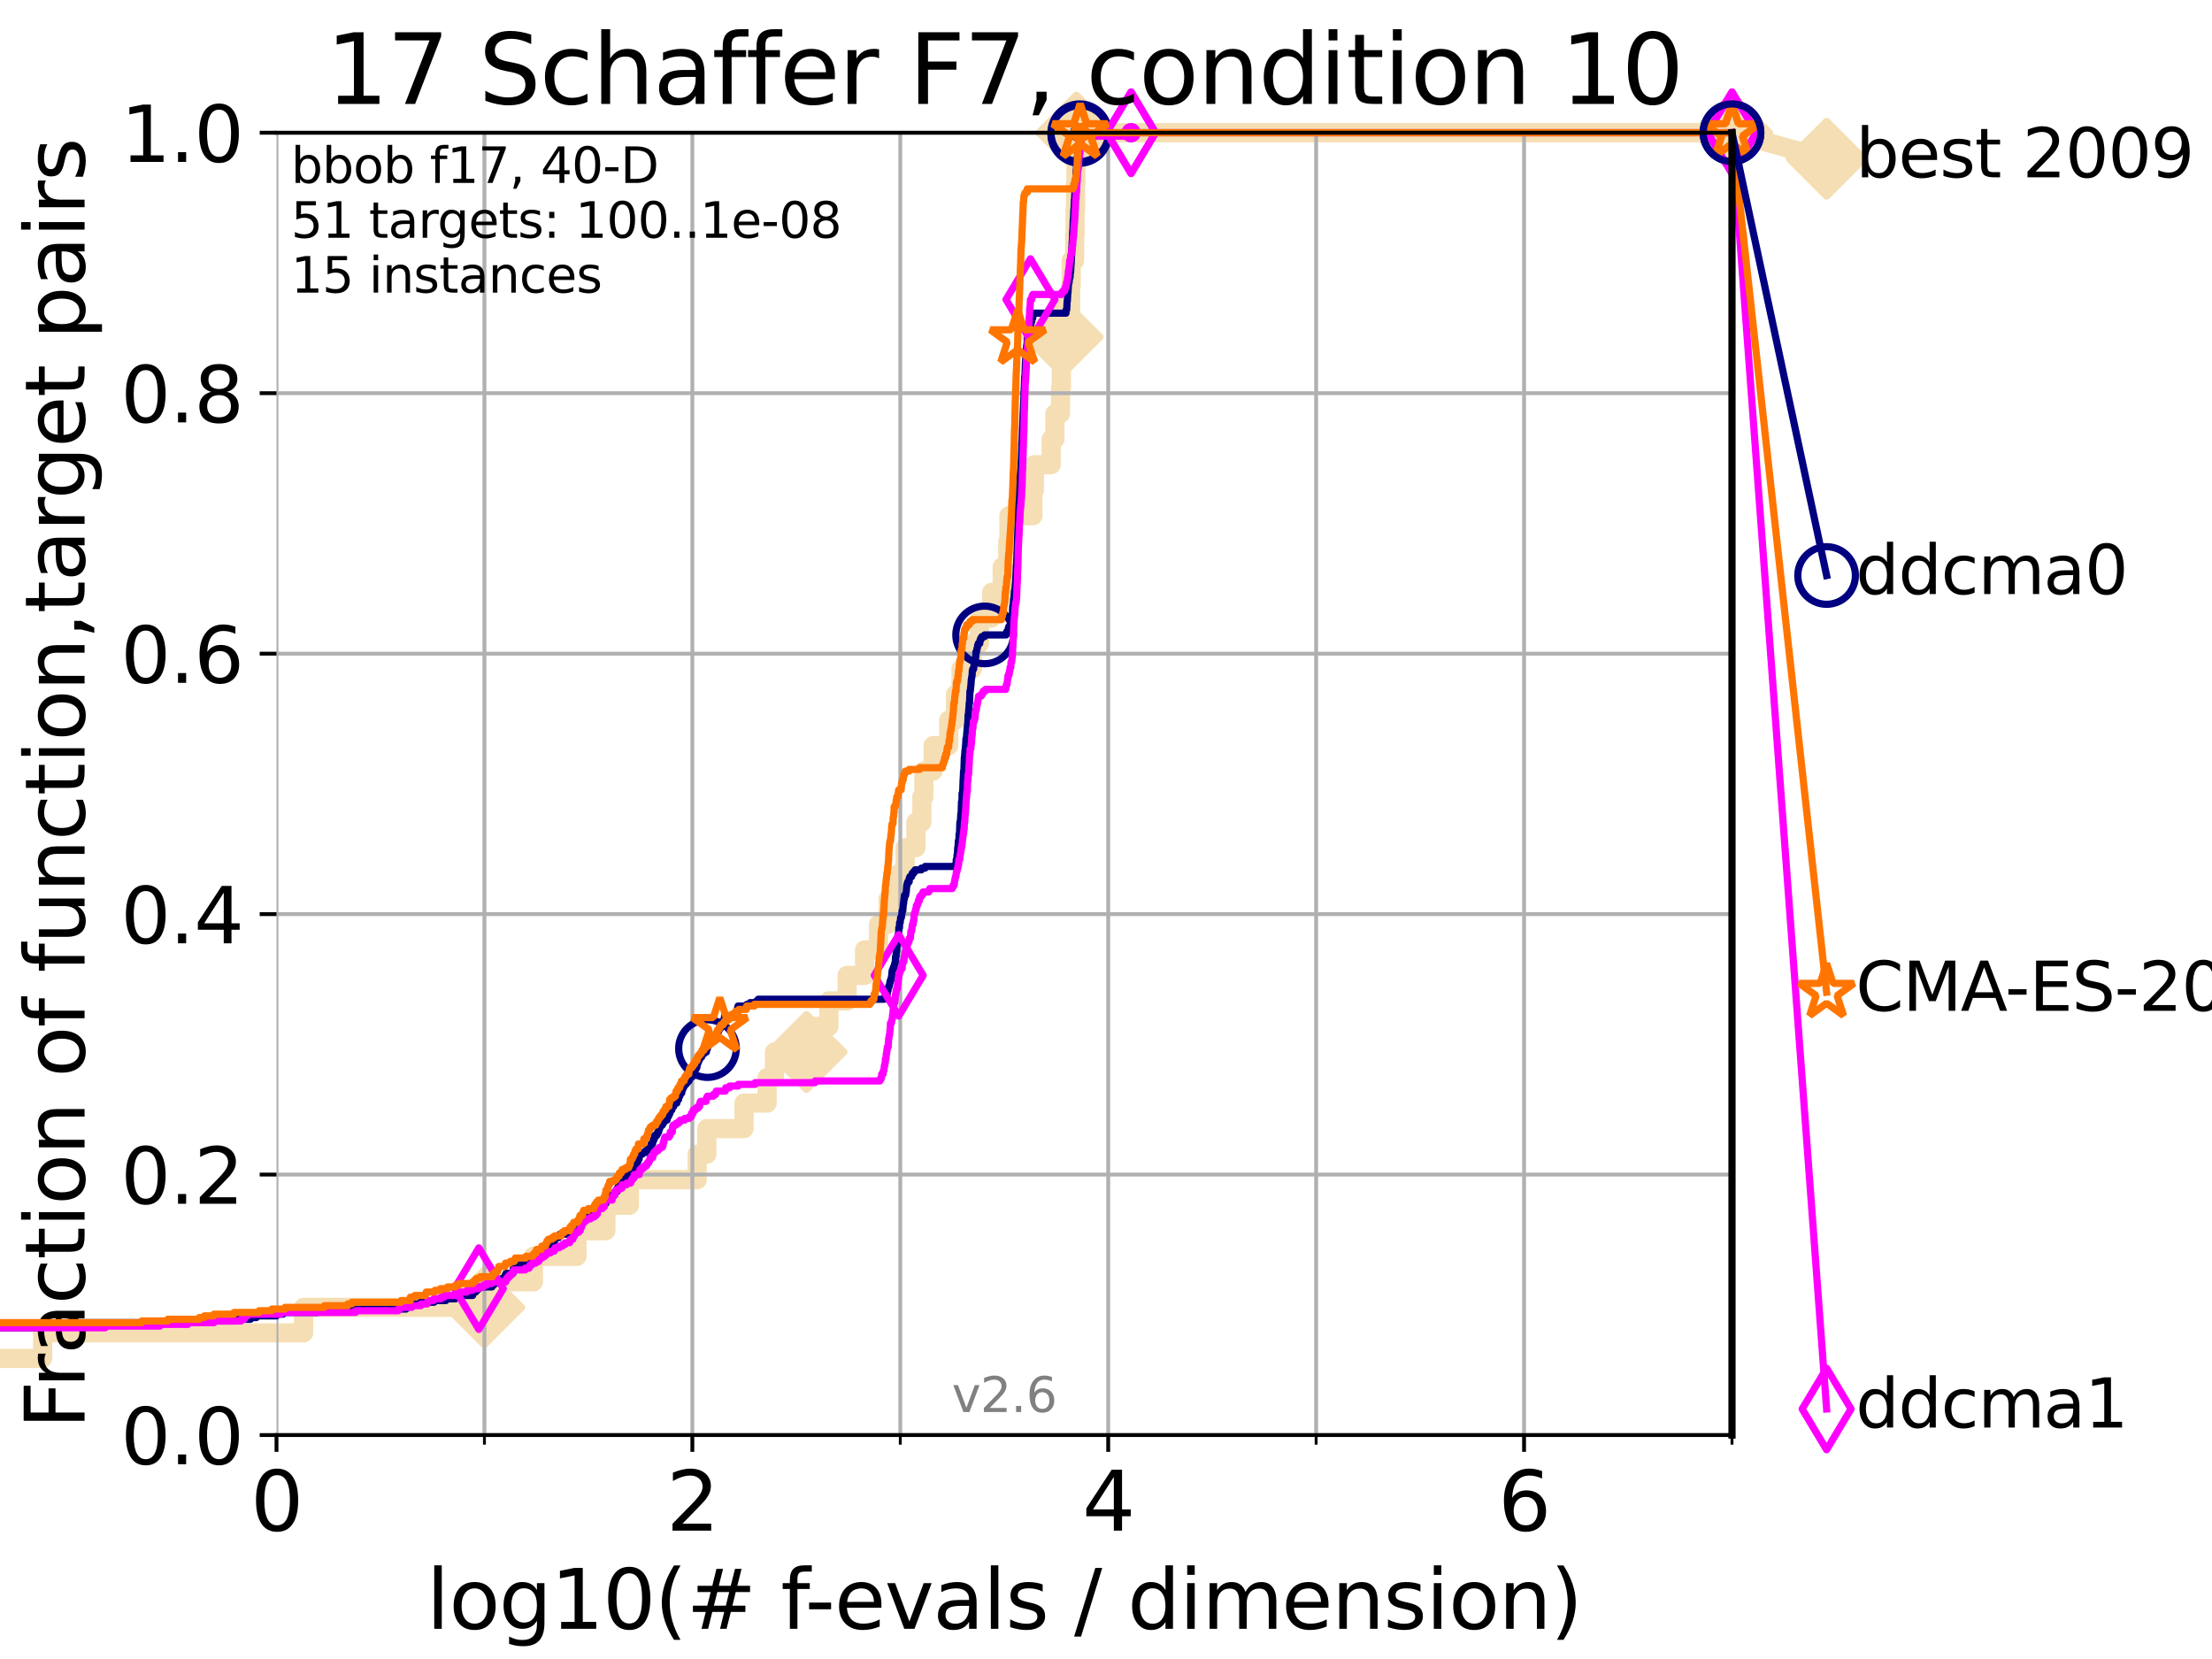 <?xml version="1.0" encoding="utf-8" standalone="no"?>
<!DOCTYPE svg PUBLIC "-//W3C//DTD SVG 1.1//EN"
  "http://www.w3.org/Graphics/SVG/1.1/DTD/svg11.dtd">
<svg xmlns:xlink="http://www.w3.org/1999/xlink" width="460.8pt" height="345.6pt" viewBox="0 0 460.8 345.6" xmlns="http://www.w3.org/2000/svg" version="1.1">
 <defs>
  <style type="text/css">*{stroke-linejoin: round; stroke-linecap: butt}</style>
 </defs>
 <g id="figure_1">
  <g id="patch_1">
   <path d="M 0 345.6 
L 460.8 345.6 
L 460.8 0 
L 0 0 
z
" style="fill: #ffffff"/>
  </g>
  <g id="axes_1">
   <g id="patch_2">
    <path d="M 57.6 298.944 
L 360.806 298.944 
L 360.806 27.648 
L 57.6 27.648 
z
" style="fill: #ffffff"/>
   </g>
   <g id="line2d_1">
    <path d="M -1 282.985 
L 8.873 282.985 
L 8.873 277.666 
L 63.245 277.666 
L 63.245 272.346 
L 100.868 272.346 
L 100.868 267.027 
L 111.117 267.027 
L 111.117 261.707 
L 120.2 261.707 
L 120.2 256.388 
L 126.213 256.388 
L 126.213 251.068 
L 131.116 251.068 
L 131.116 245.749 
L 145.238 245.749 
L 145.238 240.429 
L 147.248 240.429 
L 147.248 235.11 
L 155.001 235.11 
L 155.001 229.79 
L 159.8 229.79 
L 159.8 224.471 
L 161.343 224.471 
L 161.343 219.151 
L 168.008 219.151 
L 168.008 213.832 
L 172.672 213.832 
L 172.672 208.512 
L 176.464 208.512 
L 176.464 203.192 
L 180.108 203.192 
L 180.108 197.873 
L 183.024 197.873 
L 183.024 192.553 
L 185.006 192.553 
L 185.006 187.234 
L 187.285 187.234 
L 187.285 181.914 
L 188.555 181.914 
L 188.555 176.595 
L 190.797 176.595 
L 190.797 171.275 
L 192.047 171.275 
L 192.047 165.956 
L 192.466 165.956 
L 192.466 160.636 
L 194.381 160.636 
L 194.381 155.317 
L 197.646 155.317 
L 197.646 149.997 
L 199.045 149.997 
L 199.045 144.678 
L 200.197 144.678 
L 200.197 139.358 
L 202.516 139.358 
L 202.516 134.039 
L 204.047 134.039 
L 204.047 128.719 
L 206.574 128.719 
L 206.574 123.4 
L 208.778 123.4 
L 208.778 118.08 
L 209.924 118.08 
L 209.924 112.76 
L 210.179 112.76 
L 210.179 107.441 
L 215.177 107.441 
L 215.177 102.121 
L 215.478 102.121 
L 215.478 96.802 
L 218.979 96.802 
L 218.979 91.482 
L 219.759 91.482 
L 219.759 86.163 
L 220.925 86.163 
L 220.925 80.843 
L 221.106 80.843 
L 221.106 75.524 
L 221.343 75.524 
L 221.343 70.204 
L 222.21 70.204 
L 222.21 64.885 
L 223.024 64.885 
L 223.024 59.565 
L 223.149 59.565 
L 223.149 54.246 
L 223.859 54.246 
L 223.859 48.926 
L 223.957 48.926 
L 223.957 43.607 
L 224.055 43.607 
L 224.055 38.287 
L 224.14 38.287 
L 224.14 32.968 
L 224.227 32.968 
L 224.227 27.648 
L 360.806 27.648 
" style="fill: none; stroke: #f5deb3; stroke-width: 4; stroke-linecap: square"/>
   </g>
   <g id="line2d_2">
    <defs>
     <path id="m9bd0fe89c0" d="M -0 7.778 
L 7.778 0 
L 0 -7.778 
L -7.778 -0 
z
" style="stroke: #f5deb3; stroke-width: 1.5; stroke-linejoin: miter"/>
    </defs>
    <g>
     <use xlink:href="#m9bd0fe89c0" x="100.868" y="272.346" style="fill: #f5deb3; stroke: #f5deb3; stroke-width: 1.5; stroke-linejoin: miter"/>
     <use xlink:href="#m9bd0fe89c0" x="168.008" y="219.151" style="fill: #f5deb3; stroke: #f5deb3; stroke-width: 1.5; stroke-linejoin: miter"/>
     <use xlink:href="#m9bd0fe89c0" x="221.343" y="70.204" style="fill: #f5deb3; stroke: #f5deb3; stroke-width: 1.5; stroke-linejoin: miter"/>
     <use xlink:href="#m9bd0fe89c0" x="224.227" y="27.648" style="fill: #f5deb3; stroke: #f5deb3; stroke-width: 1.5; stroke-linejoin: miter"/>
     <use xlink:href="#m9bd0fe89c0" x="224.227" y="27.648" style="fill: #f5deb3; stroke: #f5deb3; stroke-width: 1.5; stroke-linejoin: miter"/>
     <use xlink:href="#m9bd0fe89c0" x="360.806" y="27.648" style="fill: #f5deb3; stroke: #f5deb3; stroke-width: 1.5; stroke-linejoin: miter"/>
    </g>
   </g>
   <g id="line2d_3">
    <path style="fill: none; stroke: #f5deb3; stroke-width: 4; stroke-linecap: square"/>
    <g/>
   </g>
   <g id="line2d_4">
    <path d="M 360.806 27.648 
L 380.515 33.074 
" style="fill: none; stroke: #f5deb3; stroke-width: 4; stroke-linecap: square"/>
    <g>
     <use xlink:href="#m9bd0fe89c0" x="360.806" y="27.648" style="fill: #f5deb3; stroke: #f5deb3; stroke-width: 1.5; stroke-linejoin: miter"/>
     <use xlink:href="#m9bd0fe89c0" x="380.515" y="33.074" style="fill: #f5deb3; stroke: #f5deb3; stroke-width: 1.5; stroke-linejoin: miter"/>
    </g>
   </g>
   <g id="matplotlib.axis_1">
    <g id="xtick_1">
     <g id="line2d_5">
      <path d="M 57.6 298.944 
L 57.6 27.648 
" clip-path="url(#p8516e2d9d9)" style="fill: none; stroke: #b0b0b0; stroke-width: 0.8; stroke-linecap: square"/>
     </g>
     <g id="line2d_6">
      <defs>
       <path id="m23067af9db" d="M 0 0 
L 0 3.5 
" style="stroke: #000000; stroke-width: 0.8"/>
      </defs>
      <g>
       <use xlink:href="#m23067af9db" x="57.6" y="298.944" style="stroke: #000000; stroke-width: 0.8"/>
      </g>
     </g>
     <g id="text_1">
      <!-- 0 -->
      <g transform="translate(52.192 318.861)scale(0.17 -0.17)">
       <defs>
        <path id="DejaVuSans-30" d="M 2034 4250 
Q 1547 4250 1301 3770 
Q 1056 3291 1056 2328 
Q 1056 1369 1301 889 
Q 1547 409 2034 409 
Q 2525 409 2770 889 
Q 3016 1369 3016 2328 
Q 3016 3291 2770 3770 
Q 2525 4250 2034 4250 
z
M 2034 4750 
Q 2819 4750 3233 4129 
Q 3647 3509 3647 2328 
Q 3647 1150 3233 529 
Q 2819 -91 2034 -91 
Q 1250 -91 836 529 
Q 422 1150 422 2328 
Q 422 3509 836 4129 
Q 1250 4750 2034 4750 
z
" transform="scale(0.016)"/>
       </defs>
       <use xlink:href="#DejaVuSans-30"/>
      </g>
     </g>
    </g>
    <g id="xtick_2">
     <g id="line2d_7">
      <path d="M 144.23 298.944 
L 144.23 27.648 
" clip-path="url(#p8516e2d9d9)" style="fill: none; stroke: #b0b0b0; stroke-width: 0.8; stroke-linecap: square"/>
     </g>
     <g id="line2d_8">
      <g>
       <use xlink:href="#m23067af9db" x="144.23" y="298.944" style="stroke: #000000; stroke-width: 0.8"/>
      </g>
     </g>
     <g id="text_2">
      <!-- 2 -->
      <g transform="translate(138.822 318.861)scale(0.17 -0.17)">
       <defs>
        <path id="DejaVuSans-32" d="M 1228 531 
L 3431 531 
L 3431 0 
L 469 0 
L 469 531 
Q 828 903 1448 1529 
Q 2069 2156 2228 2338 
Q 2531 2678 2651 2914 
Q 2772 3150 2772 3378 
Q 2772 3750 2511 3984 
Q 2250 4219 1831 4219 
Q 1534 4219 1204 4116 
Q 875 4013 500 3803 
L 500 4441 
Q 881 4594 1212 4672 
Q 1544 4750 1819 4750 
Q 2544 4750 2975 4387 
Q 3406 4025 3406 3419 
Q 3406 3131 3298 2873 
Q 3191 2616 2906 2266 
Q 2828 2175 2409 1742 
Q 1991 1309 1228 531 
z
" transform="scale(0.016)"/>
       </defs>
       <use xlink:href="#DejaVuSans-32"/>
      </g>
     </g>
    </g>
    <g id="xtick_3">
     <g id="line2d_9">
      <path d="M 230.861 298.944 
L 230.861 27.648 
" clip-path="url(#p8516e2d9d9)" style="fill: none; stroke: #b0b0b0; stroke-width: 0.8; stroke-linecap: square"/>
     </g>
     <g id="line2d_10">
      <g>
       <use xlink:href="#m23067af9db" x="230.861" y="298.944" style="stroke: #000000; stroke-width: 0.8"/>
      </g>
     </g>
     <g id="text_3">
      <!-- 4 -->
      <g transform="translate(225.453 318.861)scale(0.17 -0.17)">
       <defs>
        <path id="DejaVuSans-34" d="M 2419 4116 
L 825 1625 
L 2419 1625 
L 2419 4116 
z
M 2253 4666 
L 3047 4666 
L 3047 1625 
L 3713 1625 
L 3713 1100 
L 3047 1100 
L 3047 0 
L 2419 0 
L 2419 1100 
L 313 1100 
L 313 1709 
L 2253 4666 
z
" transform="scale(0.016)"/>
       </defs>
       <use xlink:href="#DejaVuSans-34"/>
      </g>
     </g>
    </g>
    <g id="xtick_4">
     <g id="line2d_11">
      <path d="M 317.491 298.944 
L 317.491 27.648 
" clip-path="url(#p8516e2d9d9)" style="fill: none; stroke: #b0b0b0; stroke-width: 0.8; stroke-linecap: square"/>
     </g>
     <g id="line2d_12">
      <g>
       <use xlink:href="#m23067af9db" x="317.491" y="298.944" style="stroke: #000000; stroke-width: 0.8"/>
      </g>
     </g>
     <g id="text_4">
      <!-- 6 -->
      <g transform="translate(312.083 318.861)scale(0.17 -0.17)">
       <defs>
        <path id="DejaVuSans-36" d="M 2113 2584 
Q 1688 2584 1439 2293 
Q 1191 2003 1191 1497 
Q 1191 994 1439 701 
Q 1688 409 2113 409 
Q 2538 409 2786 701 
Q 3034 994 3034 1497 
Q 3034 2003 2786 2293 
Q 2538 2584 2113 2584 
z
M 3366 4563 
L 3366 3988 
Q 3128 4100 2886 4159 
Q 2644 4219 2406 4219 
Q 1781 4219 1451 3797 
Q 1122 3375 1075 2522 
Q 1259 2794 1537 2939 
Q 1816 3084 2150 3084 
Q 2853 3084 3261 2657 
Q 3669 2231 3669 1497 
Q 3669 778 3244 343 
Q 2819 -91 2113 -91 
Q 1303 -91 875 529 
Q 447 1150 447 2328 
Q 447 3434 972 4092 
Q 1497 4750 2381 4750 
Q 2619 4750 2861 4703 
Q 3103 4656 3366 4563 
z
" transform="scale(0.016)"/>
       </defs>
       <use xlink:href="#DejaVuSans-36"/>
      </g>
     </g>
    </g>
    <g id="xtick_5">
     <g id="line2d_13">
      <path d="M 100.915 298.944 
L 100.915 27.648 
" clip-path="url(#p8516e2d9d9)" style="fill: none; stroke: #b0b0b0; stroke-width: 0.8; stroke-linecap: square"/>
     </g>
     <g id="line2d_14">
      <defs>
       <path id="m46674605da" d="M 0 0 
L 0 2 
" style="stroke: #000000; stroke-width: 0.6"/>
      </defs>
      <g>
       <use xlink:href="#m46674605da" x="100.915" y="298.944" style="stroke: #000000; stroke-width: 0.6"/>
      </g>
     </g>
    </g>
    <g id="xtick_6">
     <g id="line2d_15">
      <path d="M 187.546 298.944 
L 187.546 27.648 
" clip-path="url(#p8516e2d9d9)" style="fill: none; stroke: #b0b0b0; stroke-width: 0.8; stroke-linecap: square"/>
     </g>
     <g id="line2d_16">
      <g>
       <use xlink:href="#m46674605da" x="187.546" y="298.944" style="stroke: #000000; stroke-width: 0.6"/>
      </g>
     </g>
    </g>
    <g id="xtick_7">
     <g id="line2d_17">
      <path d="M 274.176 298.944 
L 274.176 27.648 
" clip-path="url(#p8516e2d9d9)" style="fill: none; stroke: #b0b0b0; stroke-width: 0.8; stroke-linecap: square"/>
     </g>
     <g id="line2d_18">
      <g>
       <use xlink:href="#m46674605da" x="274.176" y="298.944" style="stroke: #000000; stroke-width: 0.6"/>
      </g>
     </g>
    </g>
    <g id="xtick_8">
     <g id="line2d_19">
      <path d="M 360.806 298.944 
L 360.806 27.648 
" clip-path="url(#p8516e2d9d9)" style="fill: none; stroke: #b0b0b0; stroke-width: 0.8; stroke-linecap: square"/>
     </g>
     <g id="line2d_20">
      <g>
       <use xlink:href="#m46674605da" x="360.806" y="298.944" style="stroke: #000000; stroke-width: 0.6"/>
      </g>
     </g>
    </g>
    <g id="text_5">
     <!-- log10(# f-evals / dimension) -->
     <g transform="translate(88.823 339.314)scale(0.17 -0.17)">
      <defs>
       <path id="DejaVuSans-6c" d="M 603 4863 
L 1178 4863 
L 1178 0 
L 603 0 
L 603 4863 
z
" transform="scale(0.016)"/>
       <path id="DejaVuSans-6f" d="M 1959 3097 
Q 1497 3097 1228 2736 
Q 959 2375 959 1747 
Q 959 1119 1226 758 
Q 1494 397 1959 397 
Q 2419 397 2687 759 
Q 2956 1122 2956 1747 
Q 2956 2369 2687 2733 
Q 2419 3097 1959 3097 
z
M 1959 3584 
Q 2709 3584 3137 3096 
Q 3566 2609 3566 1747 
Q 3566 888 3137 398 
Q 2709 -91 1959 -91 
Q 1206 -91 779 398 
Q 353 888 353 1747 
Q 353 2609 779 3096 
Q 1206 3584 1959 3584 
z
" transform="scale(0.016)"/>
       <path id="DejaVuSans-67" d="M 2906 1791 
Q 2906 2416 2648 2759 
Q 2391 3103 1925 3103 
Q 1463 3103 1205 2759 
Q 947 2416 947 1791 
Q 947 1169 1205 825 
Q 1463 481 1925 481 
Q 2391 481 2648 825 
Q 2906 1169 2906 1791 
z
M 3481 434 
Q 3481 -459 3084 -895 
Q 2688 -1331 1869 -1331 
Q 1566 -1331 1297 -1286 
Q 1028 -1241 775 -1147 
L 775 -588 
Q 1028 -725 1275 -790 
Q 1522 -856 1778 -856 
Q 2344 -856 2625 -561 
Q 2906 -266 2906 331 
L 2906 616 
Q 2728 306 2450 153 
Q 2172 0 1784 0 
Q 1141 0 747 490 
Q 353 981 353 1791 
Q 353 2603 747 3093 
Q 1141 3584 1784 3584 
Q 2172 3584 2450 3431 
Q 2728 3278 2906 2969 
L 2906 3500 
L 3481 3500 
L 3481 434 
z
" transform="scale(0.016)"/>
       <path id="DejaVuSans-31" d="M 794 531 
L 1825 531 
L 1825 4091 
L 703 3866 
L 703 4441 
L 1819 4666 
L 2450 4666 
L 2450 531 
L 3481 531 
L 3481 0 
L 794 0 
L 794 531 
z
" transform="scale(0.016)"/>
       <path id="DejaVuSans-28" d="M 1984 4856 
Q 1566 4138 1362 3434 
Q 1159 2731 1159 2009 
Q 1159 1288 1364 580 
Q 1569 -128 1984 -844 
L 1484 -844 
Q 1016 -109 783 600 
Q 550 1309 550 2009 
Q 550 2706 781 3412 
Q 1013 4119 1484 4856 
L 1984 4856 
z
" transform="scale(0.016)"/>
       <path id="DejaVuSans-23" d="M 3272 2816 
L 2363 2816 
L 2100 1772 
L 3016 1772 
L 3272 2816 
z
M 2803 4594 
L 2478 3297 
L 3391 3297 
L 3719 4594 
L 4219 4594 
L 3897 3297 
L 4872 3297 
L 4872 2816 
L 3775 2816 
L 3519 1772 
L 4513 1772 
L 4513 1294 
L 3397 1294 
L 3072 0 
L 2572 0 
L 2894 1294 
L 1978 1294 
L 1656 0 
L 1153 0 
L 1478 1294 
L 494 1294 
L 494 1772 
L 1594 1772 
L 1856 2816 
L 850 2816 
L 850 3297 
L 1978 3297 
L 2297 4594 
L 2803 4594 
z
" transform="scale(0.016)"/>
       <path id="DejaVuSans-20" transform="scale(0.016)"/>
       <path id="DejaVuSans-66" d="M 2375 4863 
L 2375 4384 
L 1825 4384 
Q 1516 4384 1395 4259 
Q 1275 4134 1275 3809 
L 1275 3500 
L 2222 3500 
L 2222 3053 
L 1275 3053 
L 1275 0 
L 697 0 
L 697 3053 
L 147 3053 
L 147 3500 
L 697 3500 
L 697 3744 
Q 697 4328 969 4595 
Q 1241 4863 1831 4863 
L 2375 4863 
z
" transform="scale(0.016)"/>
       <path id="DejaVuSans-2d" d="M 313 2009 
L 1997 2009 
L 1997 1497 
L 313 1497 
L 313 2009 
z
" transform="scale(0.016)"/>
       <path id="DejaVuSans-65" d="M 3597 1894 
L 3597 1613 
L 953 1613 
Q 991 1019 1311 708 
Q 1631 397 2203 397 
Q 2534 397 2845 478 
Q 3156 559 3463 722 
L 3463 178 
Q 3153 47 2828 -22 
Q 2503 -91 2169 -91 
Q 1331 -91 842 396 
Q 353 884 353 1716 
Q 353 2575 817 3079 
Q 1281 3584 2069 3584 
Q 2775 3584 3186 3129 
Q 3597 2675 3597 1894 
z
M 3022 2063 
Q 3016 2534 2758 2815 
Q 2500 3097 2075 3097 
Q 1594 3097 1305 2825 
Q 1016 2553 972 2059 
L 3022 2063 
z
" transform="scale(0.016)"/>
       <path id="DejaVuSans-76" d="M 191 3500 
L 800 3500 
L 1894 563 
L 2988 3500 
L 3597 3500 
L 2284 0 
L 1503 0 
L 191 3500 
z
" transform="scale(0.016)"/>
       <path id="DejaVuSans-61" d="M 2194 1759 
Q 1497 1759 1228 1600 
Q 959 1441 959 1056 
Q 959 750 1161 570 
Q 1363 391 1709 391 
Q 2188 391 2477 730 
Q 2766 1069 2766 1631 
L 2766 1759 
L 2194 1759 
z
M 3341 1997 
L 3341 0 
L 2766 0 
L 2766 531 
Q 2569 213 2275 61 
Q 1981 -91 1556 -91 
Q 1019 -91 701 211 
Q 384 513 384 1019 
Q 384 1609 779 1909 
Q 1175 2209 1959 2209 
L 2766 2209 
L 2766 2266 
Q 2766 2663 2505 2880 
Q 2244 3097 1772 3097 
Q 1472 3097 1187 3025 
Q 903 2953 641 2809 
L 641 3341 
Q 956 3463 1253 3523 
Q 1550 3584 1831 3584 
Q 2591 3584 2966 3190 
Q 3341 2797 3341 1997 
z
" transform="scale(0.016)"/>
       <path id="DejaVuSans-73" d="M 2834 3397 
L 2834 2853 
Q 2591 2978 2328 3040 
Q 2066 3103 1784 3103 
Q 1356 3103 1142 2972 
Q 928 2841 928 2578 
Q 928 2378 1081 2264 
Q 1234 2150 1697 2047 
L 1894 2003 
Q 2506 1872 2764 1633 
Q 3022 1394 3022 966 
Q 3022 478 2636 193 
Q 2250 -91 1575 -91 
Q 1294 -91 989 -36 
Q 684 19 347 128 
L 347 722 
Q 666 556 975 473 
Q 1284 391 1588 391 
Q 1994 391 2212 530 
Q 2431 669 2431 922 
Q 2431 1156 2273 1281 
Q 2116 1406 1581 1522 
L 1381 1569 
Q 847 1681 609 1914 
Q 372 2147 372 2553 
Q 372 3047 722 3315 
Q 1072 3584 1716 3584 
Q 2034 3584 2315 3537 
Q 2597 3491 2834 3397 
z
" transform="scale(0.016)"/>
       <path id="DejaVuSans-2f" d="M 1625 4666 
L 2156 4666 
L 531 -594 
L 0 -594 
L 1625 4666 
z
" transform="scale(0.016)"/>
       <path id="DejaVuSans-64" d="M 2906 2969 
L 2906 4863 
L 3481 4863 
L 3481 0 
L 2906 0 
L 2906 525 
Q 2725 213 2448 61 
Q 2172 -91 1784 -91 
Q 1150 -91 751 415 
Q 353 922 353 1747 
Q 353 2572 751 3078 
Q 1150 3584 1784 3584 
Q 2172 3584 2448 3432 
Q 2725 3281 2906 2969 
z
M 947 1747 
Q 947 1113 1208 752 
Q 1469 391 1925 391 
Q 2381 391 2643 752 
Q 2906 1113 2906 1747 
Q 2906 2381 2643 2742 
Q 2381 3103 1925 3103 
Q 1469 3103 1208 2742 
Q 947 2381 947 1747 
z
" transform="scale(0.016)"/>
       <path id="DejaVuSans-69" d="M 603 3500 
L 1178 3500 
L 1178 0 
L 603 0 
L 603 3500 
z
M 603 4863 
L 1178 4863 
L 1178 4134 
L 603 4134 
L 603 4863 
z
" transform="scale(0.016)"/>
       <path id="DejaVuSans-6d" d="M 3328 2828 
Q 3544 3216 3844 3400 
Q 4144 3584 4550 3584 
Q 5097 3584 5394 3201 
Q 5691 2819 5691 2113 
L 5691 0 
L 5113 0 
L 5113 2094 
Q 5113 2597 4934 2840 
Q 4756 3084 4391 3084 
Q 3944 3084 3684 2787 
Q 3425 2491 3425 1978 
L 3425 0 
L 2847 0 
L 2847 2094 
Q 2847 2600 2669 2842 
Q 2491 3084 2119 3084 
Q 1678 3084 1418 2786 
Q 1159 2488 1159 1978 
L 1159 0 
L 581 0 
L 581 3500 
L 1159 3500 
L 1159 2956 
Q 1356 3278 1631 3431 
Q 1906 3584 2284 3584 
Q 2666 3584 2933 3390 
Q 3200 3197 3328 2828 
z
" transform="scale(0.016)"/>
       <path id="DejaVuSans-6e" d="M 3513 2113 
L 3513 0 
L 2938 0 
L 2938 2094 
Q 2938 2591 2744 2837 
Q 2550 3084 2163 3084 
Q 1697 3084 1428 2787 
Q 1159 2491 1159 1978 
L 1159 0 
L 581 0 
L 581 3500 
L 1159 3500 
L 1159 2956 
Q 1366 3272 1645 3428 
Q 1925 3584 2291 3584 
Q 2894 3584 3203 3211 
Q 3513 2838 3513 2113 
z
" transform="scale(0.016)"/>
       <path id="DejaVuSans-29" d="M 513 4856 
L 1013 4856 
Q 1481 4119 1714 3412 
Q 1947 2706 1947 2009 
Q 1947 1309 1714 600 
Q 1481 -109 1013 -844 
L 513 -844 
Q 928 -128 1133 580 
Q 1338 1288 1338 2009 
Q 1338 2731 1133 3434 
Q 928 4138 513 4856 
z
" transform="scale(0.016)"/>
      </defs>
      <use xlink:href="#DejaVuSans-6c"/>
      <use xlink:href="#DejaVuSans-6f" x="27.783"/>
      <use xlink:href="#DejaVuSans-67" x="88.965"/>
      <use xlink:href="#DejaVuSans-31" x="152.441"/>
      <use xlink:href="#DejaVuSans-30" x="216.064"/>
      <use xlink:href="#DejaVuSans-28" x="279.688"/>
      <use xlink:href="#DejaVuSans-23" x="318.701"/>
      <use xlink:href="#DejaVuSans-20" x="402.49"/>
      <use xlink:href="#DejaVuSans-66" x="434.277"/>
      <use xlink:href="#DejaVuSans-2d" x="463.982"/>
      <use xlink:href="#DejaVuSans-65" x="500.066"/>
      <use xlink:href="#DejaVuSans-76" x="561.59"/>
      <use xlink:href="#DejaVuSans-61" x="620.77"/>
      <use xlink:href="#DejaVuSans-6c" x="682.049"/>
      <use xlink:href="#DejaVuSans-73" x="709.832"/>
      <use xlink:href="#DejaVuSans-20" x="761.932"/>
      <use xlink:href="#DejaVuSans-2f" x="793.719"/>
      <use xlink:href="#DejaVuSans-20" x="827.41"/>
      <use xlink:href="#DejaVuSans-64" x="859.197"/>
      <use xlink:href="#DejaVuSans-69" x="922.674"/>
      <use xlink:href="#DejaVuSans-6d" x="950.457"/>
      <use xlink:href="#DejaVuSans-65" x="1047.869"/>
      <use xlink:href="#DejaVuSans-6e" x="1109.393"/>
      <use xlink:href="#DejaVuSans-73" x="1172.771"/>
      <use xlink:href="#DejaVuSans-69" x="1224.871"/>
      <use xlink:href="#DejaVuSans-6f" x="1252.654"/>
      <use xlink:href="#DejaVuSans-6e" x="1313.836"/>
      <use xlink:href="#DejaVuSans-29" x="1377.215"/>
     </g>
    </g>
   </g>
   <g id="matplotlib.axis_2">
    <g id="ytick_1">
     <g id="line2d_21">
      <path d="M 57.6 298.944 
L 360.806 298.944 
" clip-path="url(#p8516e2d9d9)" style="fill: none; stroke: #b0b0b0; stroke-width: 0.8; stroke-linecap: square"/>
     </g>
     <g id="line2d_22">
      <defs>
       <path id="m4472df757e" d="M 0 0 
L -3.5 0 
" style="stroke: #000000; stroke-width: 0.8"/>
      </defs>
      <g>
       <use xlink:href="#m4472df757e" x="57.6" y="298.944" style="stroke: #000000; stroke-width: 0.8"/>
      </g>
     </g>
     <g id="text_6">
      <!-- 0.0 -->
      <g transform="translate(25.155 305.023)scale(0.16 -0.16)">
       <defs>
        <path id="DejaVuSans-2e" d="M 684 794 
L 1344 794 
L 1344 0 
L 684 0 
L 684 794 
z
" transform="scale(0.016)"/>
       </defs>
       <use xlink:href="#DejaVuSans-30"/>
       <use xlink:href="#DejaVuSans-2e" x="63.623"/>
       <use xlink:href="#DejaVuSans-30" x="95.41"/>
      </g>
     </g>
    </g>
    <g id="ytick_2">
     <g id="line2d_23">
      <path d="M 57.6 244.685 
L 360.806 244.685 
" clip-path="url(#p8516e2d9d9)" style="fill: none; stroke: #b0b0b0; stroke-width: 0.8; stroke-linecap: square"/>
     </g>
     <g id="line2d_24">
      <g>
       <use xlink:href="#m4472df757e" x="57.6" y="244.685" style="stroke: #000000; stroke-width: 0.8"/>
      </g>
     </g>
     <g id="text_7">
      <!-- 0.2 -->
      <g transform="translate(25.155 250.764)scale(0.16 -0.16)">
       <use xlink:href="#DejaVuSans-30"/>
       <use xlink:href="#DejaVuSans-2e" x="63.623"/>
       <use xlink:href="#DejaVuSans-32" x="95.41"/>
      </g>
     </g>
    </g>
    <g id="ytick_3">
     <g id="line2d_25">
      <path d="M 57.6 190.426 
L 360.806 190.426 
" clip-path="url(#p8516e2d9d9)" style="fill: none; stroke: #b0b0b0; stroke-width: 0.8; stroke-linecap: square"/>
     </g>
     <g id="line2d_26">
      <g>
       <use xlink:href="#m4472df757e" x="57.6" y="190.426" style="stroke: #000000; stroke-width: 0.8"/>
      </g>
     </g>
     <g id="text_8">
      <!-- 0.4 -->
      <g transform="translate(25.155 196.504)scale(0.16 -0.16)">
       <use xlink:href="#DejaVuSans-30"/>
       <use xlink:href="#DejaVuSans-2e" x="63.623"/>
       <use xlink:href="#DejaVuSans-34" x="95.41"/>
      </g>
     </g>
    </g>
    <g id="ytick_4">
     <g id="line2d_27">
      <path d="M 57.6 136.166 
L 360.806 136.166 
" clip-path="url(#p8516e2d9d9)" style="fill: none; stroke: #b0b0b0; stroke-width: 0.8; stroke-linecap: square"/>
     </g>
     <g id="line2d_28">
      <g>
       <use xlink:href="#m4472df757e" x="57.6" y="136.166" style="stroke: #000000; stroke-width: 0.8"/>
      </g>
     </g>
     <g id="text_9">
      <!-- 0.6 -->
      <g transform="translate(25.155 142.245)scale(0.16 -0.16)">
       <use xlink:href="#DejaVuSans-30"/>
       <use xlink:href="#DejaVuSans-2e" x="63.623"/>
       <use xlink:href="#DejaVuSans-36" x="95.41"/>
      </g>
     </g>
    </g>
    <g id="ytick_5">
     <g id="line2d_29">
      <path d="M 57.6 81.907 
L 360.806 81.907 
" clip-path="url(#p8516e2d9d9)" style="fill: none; stroke: #b0b0b0; stroke-width: 0.8; stroke-linecap: square"/>
     </g>
     <g id="line2d_30">
      <g>
       <use xlink:href="#m4472df757e" x="57.6" y="81.907" style="stroke: #000000; stroke-width: 0.8"/>
      </g>
     </g>
     <g id="text_10">
      <!-- 0.8 -->
      <g transform="translate(25.155 87.986)scale(0.16 -0.16)">
       <defs>
        <path id="DejaVuSans-38" d="M 2034 2216 
Q 1584 2216 1326 1975 
Q 1069 1734 1069 1313 
Q 1069 891 1326 650 
Q 1584 409 2034 409 
Q 2484 409 2743 651 
Q 3003 894 3003 1313 
Q 3003 1734 2745 1975 
Q 2488 2216 2034 2216 
z
M 1403 2484 
Q 997 2584 770 2862 
Q 544 3141 544 3541 
Q 544 4100 942 4425 
Q 1341 4750 2034 4750 
Q 2731 4750 3128 4425 
Q 3525 4100 3525 3541 
Q 3525 3141 3298 2862 
Q 3072 2584 2669 2484 
Q 3125 2378 3379 2068 
Q 3634 1759 3634 1313 
Q 3634 634 3220 271 
Q 2806 -91 2034 -91 
Q 1263 -91 848 271 
Q 434 634 434 1313 
Q 434 1759 690 2068 
Q 947 2378 1403 2484 
z
M 1172 3481 
Q 1172 3119 1398 2916 
Q 1625 2713 2034 2713 
Q 2441 2713 2670 2916 
Q 2900 3119 2900 3481 
Q 2900 3844 2670 4047 
Q 2441 4250 2034 4250 
Q 1625 4250 1398 4047 
Q 1172 3844 1172 3481 
z
" transform="scale(0.016)"/>
       </defs>
       <use xlink:href="#DejaVuSans-30"/>
       <use xlink:href="#DejaVuSans-2e" x="63.623"/>
       <use xlink:href="#DejaVuSans-38" x="95.41"/>
      </g>
     </g>
    </g>
    <g id="ytick_6">
     <g id="line2d_31">
      <path d="M 57.6 27.648 
L 360.806 27.648 
" clip-path="url(#p8516e2d9d9)" style="fill: none; stroke: #b0b0b0; stroke-width: 0.8; stroke-linecap: square"/>
     </g>
     <g id="line2d_32">
      <g>
       <use xlink:href="#m4472df757e" x="57.6" y="27.648" style="stroke: #000000; stroke-width: 0.8"/>
      </g>
     </g>
     <g id="text_11">
      <!-- 1.0 -->
      <g transform="translate(25.155 33.727)scale(0.16 -0.16)">
       <use xlink:href="#DejaVuSans-31"/>
       <use xlink:href="#DejaVuSans-2e" x="63.623"/>
       <use xlink:href="#DejaVuSans-30" x="95.41"/>
      </g>
     </g>
    </g>
    <g id="text_12">
     <!-- Fraction of function,target pairs -->
     <g transform="translate(17.62 297.681)rotate(-90)scale(0.17 -0.17)">
      <defs>
       <path id="DejaVuSans-46" d="M 628 4666 
L 3309 4666 
L 3309 4134 
L 1259 4134 
L 1259 2759 
L 3109 2759 
L 3109 2228 
L 1259 2228 
L 1259 0 
L 628 0 
L 628 4666 
z
" transform="scale(0.016)"/>
       <path id="DejaVuSans-72" d="M 2631 2963 
Q 2534 3019 2420 3045 
Q 2306 3072 2169 3072 
Q 1681 3072 1420 2755 
Q 1159 2438 1159 1844 
L 1159 0 
L 581 0 
L 581 3500 
L 1159 3500 
L 1159 2956 
Q 1341 3275 1631 3429 
Q 1922 3584 2338 3584 
Q 2397 3584 2469 3576 
Q 2541 3569 2628 3553 
L 2631 2963 
z
" transform="scale(0.016)"/>
       <path id="DejaVuSans-63" d="M 3122 3366 
L 3122 2828 
Q 2878 2963 2633 3030 
Q 2388 3097 2138 3097 
Q 1578 3097 1268 2742 
Q 959 2388 959 1747 
Q 959 1106 1268 751 
Q 1578 397 2138 397 
Q 2388 397 2633 464 
Q 2878 531 3122 666 
L 3122 134 
Q 2881 22 2623 -34 
Q 2366 -91 2075 -91 
Q 1284 -91 818 406 
Q 353 903 353 1747 
Q 353 2603 823 3093 
Q 1294 3584 2113 3584 
Q 2378 3584 2631 3529 
Q 2884 3475 3122 3366 
z
" transform="scale(0.016)"/>
       <path id="DejaVuSans-74" d="M 1172 4494 
L 1172 3500 
L 2356 3500 
L 2356 3053 
L 1172 3053 
L 1172 1153 
Q 1172 725 1289 603 
Q 1406 481 1766 481 
L 2356 481 
L 2356 0 
L 1766 0 
Q 1100 0 847 248 
Q 594 497 594 1153 
L 594 3053 
L 172 3053 
L 172 3500 
L 594 3500 
L 594 4494 
L 1172 4494 
z
" transform="scale(0.016)"/>
       <path id="DejaVuSans-75" d="M 544 1381 
L 544 3500 
L 1119 3500 
L 1119 1403 
Q 1119 906 1312 657 
Q 1506 409 1894 409 
Q 2359 409 2629 706 
Q 2900 1003 2900 1516 
L 2900 3500 
L 3475 3500 
L 3475 0 
L 2900 0 
L 2900 538 
Q 2691 219 2414 64 
Q 2138 -91 1772 -91 
Q 1169 -91 856 284 
Q 544 659 544 1381 
z
M 1991 3584 
L 1991 3584 
z
" transform="scale(0.016)"/>
       <path id="DejaVuSans-2c" d="M 750 794 
L 1409 794 
L 1409 256 
L 897 -744 
L 494 -744 
L 750 256 
L 750 794 
z
" transform="scale(0.016)"/>
       <path id="DejaVuSans-70" d="M 1159 525 
L 1159 -1331 
L 581 -1331 
L 581 3500 
L 1159 3500 
L 1159 2969 
Q 1341 3281 1617 3432 
Q 1894 3584 2278 3584 
Q 2916 3584 3314 3078 
Q 3713 2572 3713 1747 
Q 3713 922 3314 415 
Q 2916 -91 2278 -91 
Q 1894 -91 1617 61 
Q 1341 213 1159 525 
z
M 3116 1747 
Q 3116 2381 2855 2742 
Q 2594 3103 2138 3103 
Q 1681 3103 1420 2742 
Q 1159 2381 1159 1747 
Q 1159 1113 1420 752 
Q 1681 391 2138 391 
Q 2594 391 2855 752 
Q 3116 1113 3116 1747 
z
" transform="scale(0.016)"/>
      </defs>
      <use xlink:href="#DejaVuSans-46"/>
      <use xlink:href="#DejaVuSans-72" x="50.27"/>
      <use xlink:href="#DejaVuSans-61" x="91.383"/>
      <use xlink:href="#DejaVuSans-63" x="152.662"/>
      <use xlink:href="#DejaVuSans-74" x="207.643"/>
      <use xlink:href="#DejaVuSans-69" x="246.852"/>
      <use xlink:href="#DejaVuSans-6f" x="274.635"/>
      <use xlink:href="#DejaVuSans-6e" x="335.816"/>
      <use xlink:href="#DejaVuSans-20" x="399.195"/>
      <use xlink:href="#DejaVuSans-6f" x="430.982"/>
      <use xlink:href="#DejaVuSans-66" x="492.164"/>
      <use xlink:href="#DejaVuSans-20" x="527.369"/>
      <use xlink:href="#DejaVuSans-66" x="559.156"/>
      <use xlink:href="#DejaVuSans-75" x="594.361"/>
      <use xlink:href="#DejaVuSans-6e" x="657.74"/>
      <use xlink:href="#DejaVuSans-63" x="721.119"/>
      <use xlink:href="#DejaVuSans-74" x="776.1"/>
      <use xlink:href="#DejaVuSans-69" x="815.309"/>
      <use xlink:href="#DejaVuSans-6f" x="843.092"/>
      <use xlink:href="#DejaVuSans-6e" x="904.273"/>
      <use xlink:href="#DejaVuSans-2c" x="967.652"/>
      <use xlink:href="#DejaVuSans-74" x="999.439"/>
      <use xlink:href="#DejaVuSans-61" x="1038.648"/>
      <use xlink:href="#DejaVuSans-72" x="1099.928"/>
      <use xlink:href="#DejaVuSans-67" x="1139.291"/>
      <use xlink:href="#DejaVuSans-65" x="1202.768"/>
      <use xlink:href="#DejaVuSans-74" x="1264.291"/>
      <use xlink:href="#DejaVuSans-20" x="1303.5"/>
      <use xlink:href="#DejaVuSans-70" x="1335.287"/>
      <use xlink:href="#DejaVuSans-61" x="1398.764"/>
      <use xlink:href="#DejaVuSans-69" x="1460.043"/>
      <use xlink:href="#DejaVuSans-72" x="1487.826"/>
      <use xlink:href="#DejaVuSans-73" x="1528.939"/>
     </g>
    </g>
   </g>
   <g id="line2d_33">
    <defs>
     <path id="m68eb61f52a" d="M 0 1.5 
C 0.398 1.5 0.779 1.342 1.061 1.061 
C 1.342 0.779 1.5 0.398 1.5 0 
C 1.5 -0.398 1.342 -0.779 1.061 -1.061 
C 0.779 -1.342 0.398 -1.5 0 -1.5 
C -0.398 -1.5 -0.779 -1.342 -1.061 -1.061 
C -1.342 -0.779 -1.5 -0.398 -1.5 0 
C -1.5 0.398 -1.342 0.779 -1.061 1.061 
C -0.779 1.342 -0.398 1.5 0 1.5 
z
" style="stroke: #f5deb3"/>
    </defs>
    <g>
     <use xlink:href="#m68eb61f52a" x="224.227" y="27.648" style="fill: #f5deb3; stroke: #f5deb3"/>
     <use xlink:href="#m68eb61f52a" x="224.227" y="27.648" style="fill: #f5deb3; stroke: #f5deb3"/>
    </g>
   </g>
   <g id="line2d_34">
    <defs>
     <path id="mddbebf7b43" d="M 0 1.5 
C 0.398 1.5 0.779 1.342 1.061 1.061 
C 1.342 0.779 1.5 0.398 1.5 0 
C 1.5 -0.398 1.342 -0.779 1.061 -1.061 
C 0.779 -1.342 0.398 -1.5 0 -1.5 
C -0.398 -1.5 -0.779 -1.342 -1.061 -1.061 
C -1.342 -0.779 -1.5 -0.398 -1.5 0 
C -1.5 0.398 -1.342 0.779 -1.061 1.061 
C -0.779 1.342 -0.398 1.5 0 1.5 
z
" style="stroke: #000080"/>
    </defs>
    <g>
     <use xlink:href="#mddbebf7b43" x="224.935" y="27.648" style="fill: #000080; stroke: #000080"/>
     <use xlink:href="#mddbebf7b43" x="224.935" y="27.648" style="fill: #000080; stroke: #000080"/>
    </g>
   </g>
   <g id="line2d_35">
    <path d="M -1 276.602 
L 8.873 276.602 
L 8.873 276.247 
L 14.285 276.247 
L 14.285 275.538 
L 36.457 275.538 
L 36.457 275.183 
L 48.759 275.183 
L 48.759 274.829 
L 52.188 274.829 
L 52.188 274.474 
L 53.402 274.474 
L 53.402 274.12 
L 57.6 274.12 
L 57.6 273.765 
L 58.96 273.765 
L 58.96 273.41 
L 66.145 273.41 
L 66.145 273.056 
L 71.78 273.056 
L 71.78 272.701 
L 84.596 272.701 
L 84.596 272.346 
L 84.819 272.346 
L 84.819 271.992 
L 85.894 271.992 
L 85.894 271.637 
L 87.592 271.637 
L 87.592 271.282 
L 90.423 271.282 
L 90.423 270.928 
L 92.884 270.928 
L 92.884 270.573 
L 94.866 270.573 
L 94.866 270.219 
L 95.187 270.219 
L 95.187 269.864 
L 98.457 269.864 
L 98.457 269.155 
L 99.089 269.155 
L 99.089 268.8 
L 99.449 268.8 
L 99.449 268.445 
L 99.851 268.445 
L 99.851 268.091 
L 102.493 268.091 
L 102.493 267.736 
L 102.793 267.736 
L 102.793 267.381 
L 103.256 267.381 
L 103.256 267.027 
L 104.579 267.027 
L 104.617 266.318 
L 105.113 266.318 
L 105.113 265.963 
L 105.263 265.963 
L 105.263 265.608 
L 105.411 265.608 
L 105.411 265.254 
L 106.872 265.254 
L 106.94 264.19 
L 107.905 264.19 
L 107.905 263.835 
L 108.29 263.835 
L 108.29 263.48 
L 108.574 263.48 
L 108.574 263.126 
L 109.815 263.126 
L 109.815 262.771 
L 110.647 262.771 
L 110.647 262.417 
L 111.226 262.417 
L 111.226 262.062 
L 111.709 262.062 
L 111.709 261.707 
L 112.258 261.707 
L 112.258 261.353 
L 112.989 261.353 
L 112.989 260.998 
L 113.884 260.998 
L 113.884 260.643 
L 114.258 260.643 
L 114.304 259.934 
L 114.715 259.934 
L 114.715 259.225 
L 114.984 259.225 
L 115.073 258.516 
L 115.554 258.516 
L 115.554 258.161 
L 115.683 258.161 
L 115.683 257.806 
L 116.419 257.806 
L 116.419 257.452 
L 116.645 257.452 
L 116.645 257.097 
L 118.171 257.097 
L 118.171 256.742 
L 119.739 256.742 
L 119.739 256.388 
L 120.013 256.388 
L 120.013 256.033 
L 120.666 256.033 
L 120.666 255.678 
L 120.798 255.678 
L 120.798 255.324 
L 120.976 255.324 
L 121.009 254.615 
L 121.234 254.615 
L 121.234 254.26 
L 121.456 254.26 
L 121.456 253.551 
L 121.722 253.551 
L 121.722 253.196 
L 122.199 253.196 
L 122.199 252.841 
L 122.485 252.841 
L 122.485 252.487 
L 122.693 252.487 
L 122.693 252.132 
L 123.189 252.132 
L 123.189 251.778 
L 124.669 251.778 
L 124.669 251.423 
L 125.09 251.423 
L 125.09 251.068 
L 125.206 251.068 
L 125.206 250.714 
L 126.213 250.714 
L 126.213 250.359 
L 126.348 250.359 
L 126.457 249.65 
L 126.505 249.65 
L 126.614 248.94 
L 128.023 248.94 
L 128.101 248.231 
L 128.571 248.231 
L 128.593 247.522 
L 128.797 247.522 
L 128.797 247.167 
L 129.241 247.167 
L 129.241 246.813 
L 129.674 246.813 
L 129.725 246.103 
L 129.937 246.103 
L 129.937 245.749 
L 130.147 245.749 
L 130.177 245.039 
L 130.521 245.039 
L 130.521 244.685 
L 131.04 244.685 
L 131.04 244.33 
L 131.294 244.33 
L 131.294 243.976 
L 131.443 243.976 
L 131.499 243.266 
L 132.216 243.266 
L 132.216 242.912 
L 132.358 242.912 
L 132.385 242.202 
L 132.786 242.202 
L 132.786 241.848 
L 132.95 241.848 
L 132.95 241.493 
L 133.129 241.493 
L 133.171 240.784 
L 133.281 240.784 
L 133.281 240.429 
L 133.829 240.429 
L 133.829 240.075 
L 134.495 240.075 
L 134.495 239.72 
L 134.8 239.72 
L 134.8 239.365 
L 135.494 239.365 
L 135.569 238.656 
L 135.628 238.656 
L 135.628 238.301 
L 135.945 238.301 
L 136.003 237.592 
L 136.17 237.592 
L 136.17 237.237 
L 136.328 237.237 
L 136.378 236.528 
L 136.83 236.528 
L 136.83 236.174 
L 137.003 236.174 
L 137.003 235.819 
L 137.216 235.819 
L 137.298 235.11 
L 137.44 235.11 
L 137.528 234.4 
L 137.966 234.4 
L 137.966 234.046 
L 138.187 234.046 
L 138.187 233.691 
L 138.407 233.691 
L 138.407 233.336 
L 138.962 233.336 
L 139.006 232.627 
L 139.24 232.627 
L 139.24 232.273 
L 139.399 232.273 
L 139.399 231.918 
L 139.581 231.918 
L 139.623 231.209 
L 139.968 231.209 
L 140.033 230.499 
L 140.353 230.499 
L 140.382 229.79 
L 141.001 229.79 
L 141.079 229.081 
L 141.349 229.081 
L 141.415 228.372 
L 141.6 228.372 
L 141.6 228.017 
L 141.745 228.017 
L 141.745 227.662 
L 142.028 227.662 
L 142.065 226.953 
L 142.238 226.953 
L 142.238 226.598 
L 142.405 226.598 
L 142.405 226.244 
L 142.58 226.244 
L 142.58 225.889 
L 142.926 225.889 
L 142.926 225.534 
L 143.211 225.534 
L 143.211 225.18 
L 143.541 225.18 
L 143.604 224.471 
L 144.037 224.471 
L 144.037 224.116 
L 144.506 224.116 
L 144.612 222.697 
L 145.031 222.697 
L 145.031 222.343 
L 145.184 222.343 
L 145.233 221.634 
L 145.349 221.634 
L 145.349 221.279 
L 145.49 221.279 
L 145.49 220.924 
L 145.669 220.924 
L 145.669 220.57 
L 145.808 220.57 
L 145.808 220.215 
L 146.151 220.215 
L 146.164 219.506 
L 146.67 219.506 
L 146.67 219.151 
L 147.16 219.151 
L 147.224 218.442 
L 147.38 218.442 
L 147.487 217.378 
L 147.672 217.378 
L 147.672 217.023 
L 148.06 217.023 
L 148.06 216.669 
L 148.962 216.669 
L 148.97 215.959 
L 149.151 215.959 
L 149.151 215.605 
L 149.346 215.605 
L 149.407 214.895 
L 149.701 214.895 
L 149.701 214.541 
L 149.862 214.541 
L 149.862 214.186 
L 150.128 214.186 
L 150.128 213.832 
L 150.371 213.832 
L 150.371 213.477 
L 150.499 213.477 
L 150.533 212.768 
L 150.76 212.768 
L 150.76 212.413 
L 150.89 212.413 
L 150.939 211.704 
L 152.593 211.704 
L 152.593 211.349 
L 153.116 211.349 
L 153.116 210.994 
L 153.568 210.994 
L 153.645 209.931 
L 153.739 209.931 
L 153.739 209.576 
L 155.591 209.576 
L 155.591 209.221 
L 156.258 209.221 
L 156.258 208.867 
L 157.603 208.867 
L 157.603 208.512 
L 157.951 208.512 
L 157.951 208.157 
L 184.221 208.157 
L 184.221 207.803 
L 184.537 207.803 
L 184.579 207.093 
L 184.823 207.093 
L 184.851 206.384 
L 184.984 206.384 
L 185.054 205.675 
L 185.176 205.675 
L 185.176 205.32 
L 185.302 205.32 
L 185.38 204.611 
L 185.459 204.611 
L 185.459 204.256 
L 185.582 204.256 
L 185.69 203.547 
L 185.748 203.547 
L 185.811 202.483 
L 185.867 202.483 
L 185.867 202.129 
L 186.032 202.129 
L 186.032 201.774 
L 186.146 201.774 
L 186.146 201.419 
L 186.307 201.419 
L 186.382 200.71 
L 186.482 200.71 
L 186.558 199.291 
L 186.652 199.291 
L 186.715 198.228 
L 186.768 198.228 
L 186.863 196.809 
L 186.949 196.809 
L 187.022 195.39 
L 187.086 195.39 
L 187.091 194.681 
L 187.199 194.681 
L 187.243 193.263 
L 187.378 193.263 
L 187.398 192.199 
L 187.522 192.199 
L 187.619 191.135 
L 187.771 191.135 
L 187.862 190.426 
L 187.886 190.426 
L 187.92 189.716 
L 188.069 189.716 
L 188.178 188.298 
L 188.22 188.298 
L 188.31 187.234 
L 188.391 187.234 
L 188.408 186.525 
L 188.659 186.525 
L 188.762 185.815 
L 188.783 185.815 
L 188.889 184.397 
L 188.977 184.397 
L 188.977 184.042 
L 189.104 184.042 
L 189.104 183.688 
L 189.399 183.688 
L 189.404 182.978 
L 189.543 182.978 
L 189.543 182.624 
L 189.911 182.624 
L 189.911 182.269 
L 190.029 182.269 
L 190.029 181.914 
L 190.329 181.914 
L 190.329 181.56 
L 190.651 181.56 
L 190.651 181.205 
L 191.936 181.205 
L 191.936 180.85 
L 192.713 180.85 
L 192.713 180.496 
L 199.006 180.496 
L 199.006 180.141 
L 199.164 180.141 
L 199.209 179.077 
L 199.317 179.077 
L 199.376 178.013 
L 199.448 178.013 
L 199.508 176.595 
L 199.568 176.595 
L 199.636 175.176 
L 199.747 175.176 
L 199.8 173.758 
L 199.878 173.758 
L 199.962 171.275 
L 200.063 171.275 
L 200.153 169.502 
L 200.229 169.502 
L 200.295 167.02 
L 200.39 167.02 
L 200.418 165.246 
L 200.535 165.246 
L 200.634 162.409 
L 200.647 162.409 
L 200.729 160.636 
L 200.788 160.636 
L 200.885 157.799 
L 200.918 157.799 
L 201.016 156.381 
L 201.041 156.381 
L 201.139 155.317 
L 201.154 155.317 
L 201.223 153.898 
L 201.311 153.898 
L 201.416 152.48 
L 201.425 152.48 
L 201.534 151.061 
L 201.588 151.061 
L 201.674 148.933 
L 201.733 148.933 
L 201.829 147.515 
L 201.846 147.515 
L 201.897 146.451 
L 201.97 146.451 
L 202.061 143.968 
L 202.126 143.968 
L 202.235 142.904 
L 202.249 142.904 
L 202.351 141.486 
L 202.367 141.486 
L 202.474 140.777 
L 202.502 140.777 
L 202.544 139.713 
L 202.647 139.713 
L 202.647 139.358 
L 202.827 139.358 
L 202.93 138.294 
L 202.987 138.294 
L 202.987 137.94 
L 203.112 137.94 
L 203.214 136.876 
L 203.276 136.876 
L 203.3 135.812 
L 203.425 135.812 
L 203.52 135.102 
L 203.576 135.102 
L 203.673 134.393 
L 203.799 134.393 
L 203.799 134.039 
L 204.105 134.039 
L 204.16 133.329 
L 204.3 133.329 
L 204.3 132.975 
L 204.52 132.975 
L 204.52 132.62 
L 205.117 132.62 
L 205.117 132.265 
L 209.583 132.265 
L 209.583 131.911 
L 209.73 131.911 
L 209.73 131.556 
L 209.963 131.556 
L 210.045 130.847 
L 210.165 130.847 
L 210.165 130.492 
L 210.382 130.492 
L 210.488 129.783 
L 210.594 129.783 
L 210.65 129.074 
L 210.724 129.074 
L 210.817 128.364 
L 210.869 128.364 
L 210.966 126.237 
L 211.067 126.237 
L 211.129 124.818 
L 211.218 124.818 
L 211.325 123.045 
L 211.416 123.045 
L 211.509 121.626 
L 211.536 121.626 
L 211.621 119.853 
L 211.65 119.853 
L 211.731 117.725 
L 211.774 117.725 
L 211.881 114.888 
L 211.889 114.888 
L 211.983 111.697 
L 212.007 111.697 
L 212.116 107.441 
L 212.119 107.441 
L 212.223 104.249 
L 212.237 104.249 
L 212.33 101.412 
L 212.384 101.412 
L 212.493 99.639 
L 212.514 99.639 
L 212.608 97.866 
L 212.656 97.866 
L 212.756 95.738 
L 212.77 95.738 
L 212.87 92.192 
L 212.91 92.192 
L 213.018 89 
L 213.026 89 
L 213.137 86.163 
L 213.14 86.163 
L 213.247 84.035 
L 213.256 84.035 
L 213.359 80.843 
L 213.369 80.843 
L 213.477 78.361 
L 213.521 78.361 
L 213.619 75.524 
L 213.642 75.524 
L 213.74 73.396 
L 213.772 73.396 
L 213.868 71.977 
L 213.916 71.977 
L 214.018 70.559 
L 214.067 70.559 
L 214.164 69.495 
L 214.217 69.495 
L 214.324 68.786 
L 214.382 68.786 
L 214.382 68.431 
L 214.545 68.431 
L 214.587 67.722 
L 214.717 67.722 
L 214.827 67.013 
L 214.91 67.013 
L 214.99 66.303 
L 215.132 66.303 
L 215.212 65.594 
L 215.29 65.594 
L 215.29 65.239 
L 222.064 65.239 
L 222.103 64.53 
L 222.215 64.53 
L 222.303 62.757 
L 222.343 62.757 
L 222.44 60.984 
L 222.479 60.984 
L 222.58 59.211 
L 222.595 59.211 
L 222.595 58.856 
L 222.708 58.856 
L 222.81 57.792 
L 222.909 57.792 
L 222.96 56.728 
L 223.024 56.728 
L 223.116 54.955 
L 223.14 54.955 
L 223.243 52.827 
L 223.258 52.827 
L 223.357 50.345 
L 223.372 50.345 
L 223.479 47.862 
L 223.512 47.862 
L 223.574 45.734 
L 223.625 45.734 
L 223.704 43.607 
L 223.744 43.607 
L 223.821 41.479 
L 223.873 41.479 
L 223.945 39.351 
L 223.991 39.351 
L 224.07 37.223 
L 224.124 37.223 
L 224.199 35.45 
L 224.238 35.45 
L 224.326 33.677 
L 224.391 33.677 
L 224.501 31.904 
L 224.56 31.904 
L 224.652 30.485 
L 224.691 30.485 
L 224.79 29.067 
L 224.822 29.067 
L 224.932 28.003 
L 224.935 28.003 
L 224.935 27.648 
L 360.806 27.648 
L 360.806 27.648 
" style="fill: none; stroke: #000080; stroke-width: 1.5; stroke-linecap: square"/>
   </g>
   <g id="line2d_36">
    <defs>
     <path id="m7757df5f7d" d="M 0 6 
C 1.591 6 3.117 5.368 4.243 4.243 
C 5.368 3.117 6 1.591 6 0 
C 6 -1.591 5.368 -3.117 4.243 -4.243 
C 3.117 -5.368 1.591 -6 0 -6 
C -1.591 -6 -3.117 -5.368 -4.243 -4.243 
C -5.368 -3.117 -6 -1.591 -6 0 
C -6 1.591 -5.368 3.117 -4.243 4.243 
C -3.117 5.368 -1.591 6 0 6 
z
" style="stroke: #000080; stroke-width: 1.5"/>
    </defs>
    <g>
     <use xlink:href="#m7757df5f7d" x="147.38" y="218.442" style="fill-opacity: 0; stroke: #000080; stroke-width: 1.5"/>
     <use xlink:href="#m7757df5f7d" x="205.117" y="132.265" style="fill-opacity: 0; stroke: #000080; stroke-width: 1.5"/>
     <use xlink:href="#m7757df5f7d" x="224.935" y="28.003" style="fill-opacity: 0; stroke: #000080; stroke-width: 1.5"/>
     <use xlink:href="#m7757df5f7d" x="224.935" y="27.648" style="fill-opacity: 0; stroke: #000080; stroke-width: 1.5"/>
     <use xlink:href="#m7757df5f7d" x="360.806" y="27.648" style="fill-opacity: 0; stroke: #000080; stroke-width: 1.5"/>
    </g>
   </g>
   <g id="line2d_37">
    <path style="fill: none; stroke: #000080; stroke-width: 1.5; stroke-linecap: square"/>
    <g/>
   </g>
   <g id="line2d_38">
    <defs>
     <path id="mbb5ffccb68" d="M 0 1.5 
C 0.398 1.5 0.779 1.342 1.061 1.061 
C 1.342 0.779 1.5 0.398 1.5 0 
C 1.5 -0.398 1.342 -0.779 1.061 -1.061 
C 0.779 -1.342 0.398 -1.5 0 -1.5 
C -0.398 -1.5 -0.779 -1.342 -1.061 -1.061 
C -1.342 -0.779 -1.5 -0.398 -1.5 0 
C -1.5 0.398 -1.342 0.779 -1.061 1.061 
C -0.779 1.342 -0.398 1.5 0 1.5 
z
" style="stroke: #ff00ff"/>
    </defs>
    <g>
     <use xlink:href="#mbb5ffccb68" x="235.625" y="27.648" style="fill: #ff00ff; stroke: #ff00ff"/>
     <use xlink:href="#mbb5ffccb68" x="235.625" y="27.648" style="fill: #ff00ff; stroke: #ff00ff"/>
    </g>
   </g>
   <g id="line2d_39">
    <path d="M -1 276.602 
L 21.912 276.602 
L 21.912 276.247 
L 33.315 276.247 
L 33.315 275.893 
L 39.149 275.893 
L 39.149 275.538 
L 44.561 275.538 
L 44.561 275.183 
L 50.206 275.183 
L 50.206 274.829 
L 50.89 274.829 
L 50.89 274.12 
L 51.551 274.12 
L 51.551 273.765 
L 58.518 273.765 
L 58.518 273.41 
L 74.069 273.41 
L 74.069 273.056 
L 82.959 273.056 
L 82.959 272.701 
L 83.322 272.701 
L 83.322 272.346 
L 85.789 272.346 
L 85.789 271.992 
L 87.687 271.992 
L 87.687 271.637 
L 88.972 271.637 
L 88.972 271.282 
L 89.149 271.282 
L 89.149 270.928 
L 90.341 270.928 
L 90.341 270.573 
L 91.847 270.573 
L 91.847 270.219 
L 92.52 270.219 
L 92.52 269.864 
L 95.187 269.864 
L 95.187 269.155 
L 97.296 269.155 
L 97.296 268.8 
L 98.403 268.8 
L 98.403 268.445 
L 99.751 268.445 
L 99.751 268.091 
L 100.679 268.091 
L 100.679 267.736 
L 101.334 267.736 
L 101.334 267.381 
L 102.45 267.381 
L 102.45 267.027 
L 105.374 267.027 
L 105.374 266.672 
L 105.522 266.672 
L 105.522 266.318 
L 105.814 266.318 
L 105.814 265.963 
L 106.138 265.963 
L 106.138 265.608 
L 106.561 265.608 
L 106.561 265.254 
L 106.872 265.254 
L 106.872 264.899 
L 107.008 264.899 
L 107.008 264.544 
L 109.401 264.544 
L 109.401 264.19 
L 110.221 264.19 
L 110.221 263.835 
L 110.421 263.835 
L 110.421 263.48 
L 110.842 263.48 
L 110.842 263.126 
L 111.603 263.126 
L 111.603 262.771 
L 112.258 262.771 
L 112.36 262.062 
L 112.94 262.062 
L 112.94 261.707 
L 113.526 261.707 
L 113.526 261.353 
L 113.86 261.353 
L 113.86 260.998 
L 114.67 260.998 
L 114.67 260.643 
L 115.467 260.643 
L 115.467 260.289 
L 115.619 260.289 
L 115.619 259.934 
L 116.522 259.934 
L 116.522 259.579 
L 117.187 259.579 
L 117.187 259.225 
L 117.753 259.225 
L 117.753 258.87 
L 118.69 258.87 
L 118.763 258.161 
L 119.337 258.161 
L 119.337 257.806 
L 119.46 257.806 
L 119.46 257.452 
L 119.721 257.452 
L 119.808 256.742 
L 120.534 256.742 
L 120.534 256.388 
L 120.863 256.388 
L 120.928 255.678 
L 121.138 255.678 
L 121.234 254.969 
L 121.456 254.969 
L 121.456 254.615 
L 121.707 254.615 
L 121.707 254.26 
L 122.199 254.26 
L 122.199 253.905 
L 123.015 253.905 
L 123.015 253.551 
L 123.77 253.551 
L 123.77 253.196 
L 124.17 253.196 
L 124.17 252.841 
L 124.468 252.841 
L 124.522 252.132 
L 124.642 252.132 
L 124.642 251.778 
L 125.463 251.778 
L 125.463 251.423 
L 125.88 251.423 
L 125.979 250.359 
L 126.09 250.359 
L 126.09 250.004 
L 127.515 250.004 
L 127.55 249.295 
L 127.777 249.295 
L 127.777 248.94 
L 128.079 248.94 
L 128.09 248.231 
L 128.321 248.231 
L 128.321 247.877 
L 128.904 247.877 
L 128.904 247.522 
L 129.561 247.522 
L 129.582 246.813 
L 130.521 246.813 
L 130.521 246.458 
L 131.378 246.458 
L 131.378 246.103 
L 131.545 246.103 
L 131.545 245.749 
L 131.784 245.749 
L 131.784 245.394 
L 132.091 245.394 
L 132.118 244.685 
L 133.171 244.685 
L 133.214 243.976 
L 133.315 243.976 
L 133.315 243.621 
L 133.747 243.621 
L 133.747 243.266 
L 134.161 243.266 
L 134.161 242.912 
L 134.652 242.912 
L 134.652 242.557 
L 134.878 242.557 
L 134.878 242.202 
L 135.162 242.202 
L 135.162 241.848 
L 135.329 241.848 
L 135.434 241.138 
L 135.996 241.138 
L 136.069 240.429 
L 136.192 240.429 
L 136.192 240.075 
L 136.528 240.075 
L 136.528 239.72 
L 137.058 239.72 
L 137.058 239.365 
L 137.399 239.365 
L 137.399 239.011 
L 137.985 239.011 
L 137.985 238.656 
L 138.135 238.656 
L 138.161 237.947 
L 138.304 237.947 
L 138.375 237.237 
L 138.483 237.237 
L 138.483 236.883 
L 139.369 236.883 
L 139.369 236.528 
L 139.593 236.528 
L 139.623 235.819 
L 140.056 235.819 
L 140.097 234.755 
L 140.214 234.755 
L 140.214 234.4 
L 140.782 234.4 
L 140.782 234.046 
L 141.322 234.046 
L 141.322 233.691 
L 141.697 233.691 
L 141.697 233.336 
L 142.631 233.336 
L 142.631 232.982 
L 143.585 232.982 
L 143.585 232.627 
L 144.046 232.627 
L 144.056 231.918 
L 144.371 231.918 
L 144.408 231.209 
L 144.914 231.209 
L 144.914 230.854 
L 145.393 230.854 
L 145.393 230.499 
L 145.735 230.499 
L 145.782 229.79 
L 145.903 229.79 
L 145.903 229.435 
L 147.083 229.435 
L 147.168 228.726 
L 147.328 228.726 
L 147.328 228.372 
L 148.548 228.372 
L 148.548 228.017 
L 149.068 228.017 
L 149.068 227.662 
L 149.198 227.662 
L 149.198 227.308 
L 151.096 227.308 
L 151.175 226.598 
L 151.986 226.598 
L 151.986 226.244 
L 153.77 226.244 
L 153.77 225.889 
L 157.314 225.889 
L 157.314 225.534 
L 169.795 225.534 
L 169.795 225.18 
L 183.306 225.18 
L 183.306 224.825 
L 183.537 224.825 
L 183.537 224.471 
L 183.653 224.471 
L 183.66 223.761 
L 183.947 223.761 
L 184.012 223.052 
L 184.121 223.052 
L 184.23 221.988 
L 184.309 221.988 
L 184.394 221.279 
L 184.431 221.279 
L 184.442 220.57 
L 184.57 220.57 
L 184.635 219.506 
L 184.703 219.506 
L 184.741 218.796 
L 184.82 218.796 
L 184.84 218.087 
L 185.028 218.087 
L 185.124 216.314 
L 185.168 216.314 
L 185.26 215.605 
L 185.312 215.605 
L 185.406 214.541 
L 185.443 214.541 
L 185.495 213.122 
L 185.7 213.122 
L 185.787 212.413 
L 185.85 212.413 
L 185.946 211.349 
L 185.971 211.349 
L 186.072 210.285 
L 186.155 210.285 
L 186.236 208.867 
L 186.394 208.867 
L 186.492 207.803 
L 186.505 207.803 
L 186.551 207.093 
L 186.641 207.093 
L 186.662 206.384 
L 186.76 206.384 
L 186.76 206.03 
L 186.941 206.03 
L 186.966 204.966 
L 187.082 204.966 
L 187.122 203.902 
L 187.196 203.902 
L 187.216 203.192 
L 187.319 203.192 
L 187.384 202.483 
L 187.547 202.483 
L 187.648 201.774 
L 187.929 201.774 
L 188.02 200.355 
L 188.282 200.355 
L 188.373 199.291 
L 188.441 199.291 
L 188.552 198.582 
L 188.606 198.582 
L 188.606 198.228 
L 188.774 198.228 
L 188.788 197.518 
L 188.946 197.518 
L 188.988 196.809 
L 189.074 196.809 
L 189.074 196.454 
L 189.23 196.454 
L 189.23 196.1 
L 189.387 196.1 
L 189.461 195.39 
L 189.662 195.39 
L 189.756 193.972 
L 189.924 193.972 
L 190.017 192.908 
L 190.06 192.908 
L 190.06 192.553 
L 190.247 192.553 
L 190.262 191.844 
L 190.359 191.844 
L 190.428 190.426 
L 190.548 190.426 
L 190.548 190.071 
L 190.678 190.071 
L 190.744 189.362 
L 190.872 189.362 
L 190.894 188.652 
L 191.088 188.652 
L 191.088 188.298 
L 191.23 188.298 
L 191.319 187.589 
L 191.55 187.589 
L 191.556 186.879 
L 191.797 186.879 
L 191.797 186.525 
L 192.146 186.525 
L 192.146 186.17 
L 192.268 186.17 
L 192.268 185.815 
L 193.48 185.815 
L 193.48 185.461 
L 193.684 185.461 
L 193.684 185.106 
L 198.356 185.106 
L 198.356 184.751 
L 198.56 184.751 
L 198.56 184.397 
L 198.78 184.397 
L 198.872 183.333 
L 198.944 183.333 
L 199.025 182.624 
L 199.131 182.624 
L 199.239 181.56 
L 199.357 181.56 
L 199.459 180.85 
L 199.547 180.85 
L 199.596 180.141 
L 199.703 180.141 
L 199.723 179.077 
L 199.93 179.077 
L 200.015 178.013 
L 200.061 178.013 
L 200.165 177.304 
L 200.181 177.304 
L 200.255 176.595 
L 200.318 176.595 
L 200.42 175.886 
L 200.433 175.886 
L 200.509 174.822 
L 200.556 174.822 
L 200.659 173.758 
L 200.716 173.758 
L 200.793 172.694 
L 200.856 172.694 
L 200.905 171.275 
L 200.97 171.275 
L 201.068 169.502 
L 201.097 169.502 
L 201.203 168.084 
L 201.208 168.084 
L 201.282 166.31 
L 201.332 166.31 
L 201.411 164.892 
L 201.511 164.892 
L 201.557 162.764 
L 201.628 162.764 
L 201.681 161.346 
L 201.775 161.346 
L 201.878 159.218 
L 201.907 159.218 
L 201.987 157.09 
L 202.063 157.09 
L 202.076 156.026 
L 202.238 156.026 
L 202.313 154.962 
L 202.374 154.962 
L 202.45 153.189 
L 202.532 153.189 
L 202.571 151.77 
L 202.674 151.77 
L 202.747 150.352 
L 202.907 150.352 
L 202.907 149.997 
L 203.029 149.997 
L 203.132 149.288 
L 203.152 149.288 
L 203.213 148.224 
L 203.276 148.224 
L 203.276 147.869 
L 203.397 147.869 
L 203.472 146.805 
L 203.583 146.805 
L 203.676 146.096 
L 203.713 146.096 
L 203.8 145.387 
L 203.844 145.387 
L 203.844 145.032 
L 204.376 145.032 
L 204.376 144.678 
L 204.647 144.678 
L 204.647 144.323 
L 204.83 144.323 
L 204.83 143.968 
L 205.276 143.968 
L 205.276 143.614 
L 209.509 143.614 
L 209.566 142.904 
L 209.668 142.904 
L 209.668 142.55 
L 209.804 142.55 
L 209.884 141.486 
L 209.945 141.486 
L 209.979 140.777 
L 210.122 140.777 
L 210.122 140.422 
L 210.243 140.422 
L 210.283 139.713 
L 210.386 139.713 
L 210.418 139.003 
L 210.569 139.003 
L 210.61 137.94 
L 210.754 137.94 
L 210.846 136.876 
L 210.882 136.876 
L 210.988 134.748 
L 210.995 134.748 
L 211.089 132.265 
L 211.122 132.265 
L 211.232 129.428 
L 211.244 129.428 
L 211.337 128.364 
L 211.358 128.364 
L 211.464 126.591 
L 211.488 126.591 
L 211.59 125.527 
L 211.672 125.527 
L 211.783 124.463 
L 211.785 124.463 
L 211.885 121.626 
L 211.913 121.626 
L 212.009 118.435 
L 212.038 118.435 
L 212.147 113.824 
L 212.157 113.824 
L 212.258 111.697 
L 212.282 111.697 
L 212.389 108.859 
L 212.42 108.859 
L 212.531 106.377 
L 212.562 106.377 
L 212.627 105.313 
L 212.674 105.313 
L 212.734 103.895 
L 212.789 103.895 
L 212.872 101.767 
L 212.91 101.767 
L 213.005 97.866 
L 213.029 97.866 
L 213.14 94.319 
L 213.141 94.319 
L 213.246 90.418 
L 213.284 90.418 
L 213.382 85.454 
L 213.407 85.454 
L 213.512 81.553 
L 213.52 81.553 
L 213.604 79.425 
L 213.643 79.425 
L 213.745 77.297 
L 213.757 77.297 
L 213.856 74.814 
L 213.894 74.814 
L 213.994 72.332 
L 214.05 72.332 
L 214.113 70.914 
L 214.163 70.914 
L 214.253 68.431 
L 214.311 68.431 
L 214.413 65.949 
L 214.444 65.949 
L 214.513 64.175 
L 214.568 64.175 
L 214.662 62.402 
L 214.916 62.402 
L 214.99 61.693 
L 215.154 61.693 
L 215.154 61.338 
L 221.115 61.338 
L 221.115 60.984 
L 221.413 60.984 
L 221.413 60.629 
L 221.771 60.629 
L 221.771 60.274 
L 221.895 60.274 
L 221.895 59.92 
L 222.021 59.92 
L 222.021 59.565 
L 222.14 59.565 
L 222.166 58.856 
L 222.275 58.856 
L 222.381 57.792 
L 222.479 57.792 
L 222.574 56.373 
L 222.638 56.373 
L 222.737 55.31 
L 222.769 55.31 
L 222.83 54.246 
L 222.974 54.246 
L 223.034 53.182 
L 223.15 53.182 
L 223.214 52.118 
L 223.295 52.118 
L 223.386 51.054 
L 223.475 51.054 
L 223.557 49.281 
L 223.653 49.281 
L 223.759 47.153 
L 223.774 47.153 
L 223.883 45.734 
L 223.89 45.734 
L 223.986 43.607 
L 224.016 43.607 
L 224.079 41.479 
L 224.138 41.479 
L 224.212 40.06 
L 224.265 40.06 
L 224.348 37.932 
L 224.389 37.932 
L 224.493 35.805 
L 224.508 35.805 
L 224.598 35.095 
L 224.642 35.095 
L 224.751 32.968 
L 224.755 32.968 
L 224.755 32.613 
L 224.876 32.613 
L 224.929 31.904 
L 224.991 31.904 
L 225.093 30.13 
L 225.198 30.13 
L 225.266 28.712 
L 225.353 28.712 
L 225.353 28.357 
L 235.52 28.357 
L 235.625 27.648 
L 360.806 27.648 
L 360.806 27.648 
" style="fill: none; stroke: #ff00ff; stroke-width: 1.5; stroke-linecap: square"/>
   </g>
   <g id="line2d_40">
    <defs>
     <path id="m53af6f6af2" d="M -0 8.485 
L 5.091 0 
L 0 -8.485 
L -5.091 -0 
z
" style="stroke: #ff00ff; stroke-width: 1.5; stroke-linejoin: miter"/>
    </defs>
    <g>
     <use xlink:href="#m53af6f6af2" x="99.751" y="268.445" style="fill-opacity: 0; stroke: #ff00ff; stroke-width: 1.5; stroke-linejoin: miter"/>
     <use xlink:href="#m53af6f6af2" x="187.216" y="203.192" style="fill-opacity: 0; stroke: #ff00ff; stroke-width: 1.5; stroke-linejoin: miter"/>
     <use xlink:href="#m53af6f6af2" x="214.662" y="62.402" style="fill-opacity: 0; stroke: #ff00ff; stroke-width: 1.5; stroke-linejoin: miter"/>
     <use xlink:href="#m53af6f6af2" x="235.625" y="27.648" style="fill-opacity: 0; stroke: #ff00ff; stroke-width: 1.5; stroke-linejoin: miter"/>
     <use xlink:href="#m53af6f6af2" x="235.625" y="27.648" style="fill-opacity: 0; stroke: #ff00ff; stroke-width: 1.5; stroke-linejoin: miter"/>
     <use xlink:href="#m53af6f6af2" x="360.806" y="27.648" style="fill-opacity: 0; stroke: #ff00ff; stroke-width: 1.5; stroke-linejoin: miter"/>
    </g>
   </g>
   <g id="line2d_41">
    <path style="fill: none; stroke: #ff00ff; stroke-width: 1.5; stroke-linecap: square"/>
    <g/>
   </g>
   <g id="line2d_42">
    <defs>
     <path id="m46b7225bca" d="M 0 1.5 
C 0.398 1.5 0.779 1.342 1.061 1.061 
C 1.342 0.779 1.5 0.398 1.5 0 
C 1.5 -0.398 1.342 -0.779 1.061 -1.061 
C 0.779 -1.342 0.398 -1.5 0 -1.5 
C -0.398 -1.5 -0.779 -1.342 -1.061 -1.061 
C -1.342 -0.779 -1.5 -0.398 -1.5 0 
C -1.5 0.398 -1.342 0.779 -1.061 1.061 
C -0.779 1.342 -0.398 1.5 0 1.5 
z
" style="stroke: #ff7500"/>
    </defs>
    <g>
     <use xlink:href="#m46b7225bca" x="225.021" y="27.648" style="fill: #ff7500; stroke: #ff7500"/>
     <use xlink:href="#m46b7225bca" x="225.021" y="27.648" style="fill: #ff7500; stroke: #ff7500"/>
    </g>
   </g>
   <g id="line2d_43">
    <path d="M -1 275.538 
L 29.54 275.538 
L 29.54 275.183 
L 34.951 275.183 
L 34.951 274.829 
L 41.504 274.829 
L 41.504 274.474 
L 42.579 274.474 
L 42.579 274.12 
L 44.561 274.12 
L 44.561 273.765 
L 48.759 273.765 
L 48.759 273.41 
L 53.981 273.41 
L 53.981 273.056 
L 56.635 273.056 
L 56.635 272.701 
L 59.393 272.701 
L 59.393 272.346 
L 67.582 272.346 
L 67.582 271.992 
L 72.432 271.992 
L 72.432 271.637 
L 73.268 271.637 
L 73.268 271.282 
L 83.56 271.282 
L 83.56 270.928 
L 85.471 270.928 
L 85.471 270.219 
L 86.409 270.219 
L 86.409 269.864 
L 88.614 269.864 
L 88.614 269.509 
L 88.794 269.509 
L 88.794 269.155 
L 90.587 269.155 
L 90.587 268.8 
L 91.77 268.8 
L 91.77 268.445 
L 93.241 268.445 
L 93.241 268.091 
L 94.866 268.091 
L 94.866 267.736 
L 95.566 267.736 
L 95.566 267.381 
L 98.51 267.381 
L 98.51 267.027 
L 98.881 267.027 
L 98.881 266.672 
L 99.244 266.672 
L 99.244 266.318 
L 100.049 266.318 
L 100.049 265.963 
L 102.579 265.963 
L 102.579 265.608 
L 102.751 265.608 
L 102.751 265.254 
L 103.173 265.254 
L 103.173 264.899 
L 103.626 264.899 
L 103.626 264.544 
L 103.788 264.544 
L 103.788 264.19 
L 103.909 264.19 
L 103.909 263.835 
L 105.225 263.835 
L 105.3 263.126 
L 106.28 263.126 
L 106.28 262.771 
L 107.144 262.771 
L 107.144 262.417 
L 107.345 262.417 
L 107.345 262.062 
L 109.58 262.062 
L 109.58 261.707 
L 110.98 261.707 
L 110.98 261.353 
L 111.308 261.353 
L 111.308 260.998 
L 111.736 260.998 
L 111.762 260.289 
L 112.74 260.289 
L 112.74 259.934 
L 112.865 259.934 
L 112.865 259.579 
L 113.622 259.579 
L 113.622 259.225 
L 113.789 259.225 
L 113.789 258.87 
L 113.954 258.87 
L 113.954 258.516 
L 114.211 258.516 
L 114.211 258.161 
L 114.984 258.161 
L 114.984 257.806 
L 115.554 257.806 
L 115.554 257.452 
L 116.888 257.452 
L 116.888 257.097 
L 117.048 257.097 
L 117.048 256.742 
L 117.56 256.742 
L 117.56 256.388 
L 118.672 256.388 
L 118.69 255.678 
L 118.998 255.678 
L 118.998 255.324 
L 119.372 255.324 
L 119.372 254.969 
L 119.53 254.969 
L 119.53 254.615 
L 120.318 254.615 
L 120.318 254.26 
L 120.567 254.26 
L 120.567 253.905 
L 120.716 253.905 
L 120.716 253.551 
L 120.83 253.551 
L 120.83 253.196 
L 121.345 253.196 
L 121.424 252.487 
L 121.582 252.487 
L 121.582 252.132 
L 122.544 252.132 
L 122.544 251.778 
L 123.756 251.778 
L 123.825 251.068 
L 124.047 251.068 
L 124.047 250.714 
L 124.306 250.714 
L 124.306 250.359 
L 124.642 250.359 
L 124.642 250.004 
L 125.666 250.004 
L 125.666 249.65 
L 125.842 249.65 
L 125.842 249.295 
L 126.053 249.295 
L 126.103 248.586 
L 126.201 248.586 
L 126.238 247.877 
L 126.577 247.877 
L 126.614 247.167 
L 126.757 247.167 
L 126.757 246.813 
L 126.97 246.813 
L 127.005 246.103 
L 128.001 246.103 
L 128.001 245.749 
L 128.409 245.749 
L 128.409 245.394 
L 128.571 245.394 
L 128.571 245.039 
L 128.988 245.039 
L 129.02 244.33 
L 129.458 244.33 
L 129.458 243.976 
L 129.592 243.976 
L 129.592 243.621 
L 130.315 243.621 
L 130.315 243.266 
L 130.983 243.266 
L 130.983 242.912 
L 131.106 242.912 
L 131.106 242.557 
L 131.294 242.557 
L 131.313 241.493 
L 131.674 241.493 
L 131.674 241.138 
L 131.857 241.138 
L 131.857 240.784 
L 131.992 240.784 
L 131.992 240.429 
L 132.216 240.429 
L 132.305 239.72 
L 132.455 239.72 
L 132.455 239.365 
L 132.967 239.365 
L 132.993 238.301 
L 134.064 238.301 
L 134.121 237.237 
L 134.676 237.237 
L 134.754 236.528 
L 134.886 236.528 
L 134.886 236.174 
L 135.009 236.174 
L 135.078 235.464 
L 135.321 235.464 
L 135.321 235.11 
L 135.479 235.11 
L 135.479 234.755 
L 135.945 234.755 
L 135.945 234.4 
L 136.612 234.4 
L 136.704 233.691 
L 137.024 233.691 
L 137.024 233.336 
L 137.161 233.336 
L 137.161 232.982 
L 137.399 232.982 
L 137.399 232.627 
L 137.708 232.627 
L 137.708 232.273 
L 138.038 232.273 
L 138.109 231.563 
L 138.368 231.563 
L 138.368 231.209 
L 138.68 231.209 
L 138.718 230.499 
L 139.338 230.499 
L 139.411 229.79 
L 139.478 229.79 
L 139.478 229.081 
L 139.76 229.081 
L 139.76 228.726 
L 140.284 228.726 
L 140.284 228.372 
L 140.72 228.372 
L 140.827 227.308 
L 141.151 227.308 
L 141.228 226.598 
L 141.605 226.598 
L 141.665 225.889 
L 141.9 225.889 
L 141.975 225.18 
L 142.523 225.18 
L 142.58 224.471 
L 142.794 224.471 
L 142.794 224.116 
L 143.051 224.116 
L 143.051 223.761 
L 143.492 223.761 
L 143.536 223.052 
L 143.619 223.052 
L 143.619 222.697 
L 143.773 222.697 
L 143.773 222.343 
L 144.221 222.343 
L 144.221 221.988 
L 144.441 221.988 
L 144.441 221.634 
L 144.736 221.634 
L 144.791 220.924 
L 145.224 220.924 
L 145.255 220.215 
L 145.45 220.215 
L 145.45 219.86 
L 145.774 219.86 
L 145.774 219.506 
L 146.07 219.506 
L 146.07 219.151 
L 146.236 219.151 
L 146.236 218.796 
L 146.654 218.796 
L 146.654 218.442 
L 146.782 218.442 
L 146.782 218.087 
L 147.14 218.087 
L 147.14 217.733 
L 147.431 217.733 
L 147.503 216.669 
L 147.582 216.669 
L 147.582 216.314 
L 148.079 216.314 
L 148.079 215.959 
L 148.815 215.959 
L 148.815 215.605 
L 149.148 215.605 
L 149.148 215.25 
L 149.403 215.25 
L 149.464 214.541 
L 149.754 214.541 
L 149.754 214.186 
L 149.949 214.186 
L 149.949 213.832 
L 150.163 213.832 
L 150.163 213.477 
L 150.664 213.477 
L 150.664 213.122 
L 150.87 213.122 
L 150.87 212.768 
L 151.359 212.768 
L 151.359 212.413 
L 151.852 212.413 
L 151.92 211.704 
L 152.301 211.704 
L 152.301 211.349 
L 153.125 211.349 
L 153.125 210.994 
L 153.274 210.994 
L 153.274 210.64 
L 153.914 210.64 
L 153.914 210.285 
L 155.467 210.285 
L 155.539 209.576 
L 157.133 209.576 
L 157.133 209.221 
L 181.228 209.221 
L 181.228 208.867 
L 181.432 208.867 
L 181.432 208.512 
L 181.837 208.512 
L 181.837 208.157 
L 182.054 208.157 
L 182.099 207.093 
L 182.283 207.093 
L 182.381 206.384 
L 182.448 206.384 
L 182.509 204.966 
L 182.606 204.966 
L 182.644 203.902 
L 182.731 203.902 
L 182.828 202.838 
L 182.846 202.838 
L 182.923 201.774 
L 182.976 201.774 
L 183.071 200.355 
L 183.101 200.355 
L 183.178 199.291 
L 183.22 199.291 
L 183.295 198.582 
L 183.344 198.582 
L 183.451 196.454 
L 183.476 196.454 
L 183.581 193.972 
L 183.612 193.972 
L 183.72 193.263 
L 183.783 193.263 
L 183.877 191.844 
L 183.901 191.844 
L 183.922 190.78 
L 184.048 190.78 
L 184.158 188.652 
L 184.169 188.652 
L 184.249 187.234 
L 184.287 187.234 
L 184.375 185.815 
L 184.399 185.815 
L 184.463 184.397 
L 184.523 184.397 
L 184.631 182.978 
L 184.67 182.978 
L 184.754 181.914 
L 184.839 181.914 
L 184.934 180.496 
L 184.972 180.496 
L 185.066 179.432 
L 185.092 179.432 
L 185.195 176.949 
L 185.226 176.949 
L 185.325 175.531 
L 185.384 175.531 
L 185.384 175.176 
L 185.51 175.176 
L 185.605 173.758 
L 185.671 173.758 
L 185.762 171.985 
L 185.829 171.985 
L 185.829 171.63 
L 186.022 171.63 
L 186.07 170.211 
L 186.135 170.211 
L 186.222 169.147 
L 186.252 169.147 
L 186.262 168.084 
L 186.48 168.084 
L 186.48 167.729 
L 186.608 167.729 
L 186.694 166.665 
L 186.807 166.665 
L 186.817 165.956 
L 187.049 165.956 
L 187.149 164.892 
L 187.219 164.892 
L 187.219 164.537 
L 187.725 164.537 
L 187.827 163.119 
L 187.937 163.119 
L 187.987 162.409 
L 188.173 162.409 
L 188.264 161.346 
L 188.438 161.346 
L 188.438 160.991 
L 188.595 160.991 
L 188.595 160.636 
L 189.375 160.636 
L 189.375 160.282 
L 191.581 160.282 
L 191.581 159.927 
L 196.309 159.927 
L 196.37 159.218 
L 196.537 159.218 
L 196.625 158.508 
L 196.774 158.508 
L 196.811 157.799 
L 197.01 157.799 
L 197.012 157.09 
L 197.228 157.09 
L 197.282 156.026 
L 197.345 156.026 
L 197.345 155.671 
L 197.62 155.671 
L 197.723 154.253 
L 197.847 154.253 
L 197.881 152.834 
L 197.982 152.834 
L 198.023 152.125 
L 198.123 152.125 
L 198.222 151.061 
L 198.279 151.061 
L 198.352 149.997 
L 198.418 149.997 
L 198.524 148.579 
L 198.58 148.579 
L 198.69 146.451 
L 198.815 146.451 
L 198.905 145.032 
L 198.948 145.032 
L 199.04 143.968 
L 199.168 143.968 
L 199.242 142.195 
L 199.35 142.195 
L 199.35 141.841 
L 199.491 141.841 
L 199.569 140.777 
L 199.627 140.777 
L 199.688 139.713 
L 199.778 139.713 
L 199.876 138.294 
L 199.894 138.294 
L 199.945 137.585 
L 200.038 137.585 
L 200.038 137.23 
L 200.156 137.23 
L 200.221 135.457 
L 200.369 135.457 
L 200.451 134.039 
L 200.51 134.039 
L 200.562 132.975 
L 200.779 132.975 
L 200.811 131.911 
L 200.901 131.911 
L 200.92 131.202 
L 201.066 131.202 
L 201.066 130.847 
L 201.316 130.847 
L 201.378 130.138 
L 201.922 130.138 
L 201.922 129.783 
L 202.074 129.783 
L 202.074 129.428 
L 202.563 129.428 
L 202.563 129.074 
L 208.638 129.074 
L 208.647 128.364 
L 208.829 128.364 
L 208.873 127.655 
L 209.027 127.655 
L 209.098 126.237 
L 209.181 126.237 
L 209.279 125.527 
L 209.323 125.527 
L 209.417 123.4 
L 209.473 123.4 
L 209.542 122.336 
L 209.637 122.336 
L 209.724 120.917 
L 209.751 120.917 
L 209.782 120.208 
L 209.921 120.208 
L 210.028 116.661 
L 210.039 116.661 
L 210.144 115.243 
L 210.204 115.243 
L 210.289 113.115 
L 210.32 113.115 
L 210.43 111.342 
L 210.442 111.342 
L 210.546 109.569 
L 210.566 109.569 
L 210.673 107.441 
L 210.708 107.441 
L 210.801 104.249 
L 210.863 104.249 
L 210.973 101.767 
L 210.977 101.767 
L 211.087 98.22 
L 211.125 98.22 
L 211.233 93.61 
L 211.253 93.61 
L 211.344 89.355 
L 211.375 89.355 
L 211.486 84.035 
L 211.49 84.035 
L 211.596 80.843 
L 211.606 80.843 
L 211.709 77.297 
L 211.739 77.297 
L 211.848 74.105 
L 211.855 74.105 
L 211.94 72.332 
L 211.97 72.332 
L 212.068 68.076 
L 212.099 68.076 
L 212.208 65.239 
L 212.241 65.239 
L 212.326 62.048 
L 212.361 62.048 
L 212.468 58.501 
L 212.478 58.501 
L 212.588 55.31 
L 212.603 55.31 
L 212.706 51.763 
L 212.721 51.763 
L 212.829 50.345 
L 212.837 50.345 
L 212.937 47.508 
L 212.96 47.508 
L 213.047 44.67 
L 213.085 44.67 
L 213.165 42.188 
L 213.21 42.188 
L 213.31 40.77 
L 213.415 40.77 
L 213.415 40.415 
L 213.604 40.415 
L 213.604 40.06 
L 213.996 40.06 
L 213.999 39.351 
L 223.453 39.351 
L 223.453 38.996 
L 223.7 38.996 
L 223.7 38.287 
L 223.859 38.287 
L 223.936 37.578 
L 224.078 37.578 
L 224.152 36.514 
L 224.209 36.514 
L 224.32 34.741 
L 224.355 34.741 
L 224.439 32.968 
L 224.493 32.968 
L 224.59 30.84 
L 224.651 30.84 
L 224.676 29.421 
L 224.767 29.421 
L 224.822 28.712 
L 224.924 28.712 
L 225.021 27.648 
L 360.806 27.648 
L 360.806 27.648 
" style="fill: none; stroke: #ff7500; stroke-width: 1.5; stroke-linecap: square"/>
   </g>
   <g id="line2d_44">
    <defs>
     <path id="m2e5416807a" d="M 0 -6 
L -1.347 -1.854 
L -5.706 -1.854 
L -2.18 0.708 
L -3.527 4.854 
L -0 2.292 
L 3.527 4.854 
L 2.18 0.708 
L 5.706 -1.854 
L 1.347 -1.854 
z
" style="stroke: #ff7500; stroke-width: 1.5; stroke-linejoin: bevel"/>
    </defs>
    <g>
     <use xlink:href="#m2e5416807a" x="149.949" y="213.832" style="fill-opacity: 0; stroke: #ff7500; stroke-width: 1.5; stroke-linejoin: bevel"/>
     <use xlink:href="#m2e5416807a" x="212.01" y="70.559" style="fill-opacity: 0; stroke: #ff7500; stroke-width: 1.5; stroke-linejoin: bevel"/>
     <use xlink:href="#m2e5416807a" x="225.021" y="27.648" style="fill-opacity: 0; stroke: #ff7500; stroke-width: 1.5; stroke-linejoin: bevel"/>
     <use xlink:href="#m2e5416807a" x="225.021" y="27.648" style="fill-opacity: 0; stroke: #ff7500; stroke-width: 1.5; stroke-linejoin: bevel"/>
     <use xlink:href="#m2e5416807a" x="360.806" y="27.648" style="fill-opacity: 0; stroke: #ff7500; stroke-width: 1.5; stroke-linejoin: bevel"/>
    </g>
   </g>
   <g id="line2d_45">
    <path style="fill: none; stroke: #ff7500; stroke-width: 1.5; stroke-linecap: square"/>
    <g/>
   </g>
   <g id="line2d_46">
    <path d="M 360.806 27.648 
L 380.515 293.518 
" style="fill: none; stroke: #ff00ff; stroke-width: 1.5; stroke-linecap: square"/>
    <g>
     <use xlink:href="#m53af6f6af2" x="360.806" y="27.648" style="fill-opacity: 0; stroke: #ff00ff; stroke-width: 1.5; stroke-linejoin: miter"/>
     <use xlink:href="#m53af6f6af2" x="380.515" y="293.518" style="fill-opacity: 0; stroke: #ff00ff; stroke-width: 1.5; stroke-linejoin: miter"/>
    </g>
   </g>
   <g id="line2d_47">
    <path d="M 360.806 27.648 
L 380.515 206.703 
" style="fill: none; stroke: #ff7500; stroke-width: 1.5; stroke-linecap: square"/>
    <g>
     <use xlink:href="#m2e5416807a" x="360.806" y="27.648" style="fill-opacity: 0; stroke: #ff7500; stroke-width: 1.5; stroke-linejoin: bevel"/>
     <use xlink:href="#m2e5416807a" x="380.515" y="206.703" style="fill-opacity: 0; stroke: #ff7500; stroke-width: 1.5; stroke-linejoin: bevel"/>
    </g>
   </g>
   <g id="line2d_48">
    <path d="M 360.806 27.648 
L 380.515 119.889 
" style="fill: none; stroke: #000080; stroke-width: 1.5; stroke-linecap: square"/>
    <g>
     <use xlink:href="#m7757df5f7d" x="360.806" y="27.648" style="fill-opacity: 0; stroke: #000080; stroke-width: 1.5"/>
     <use xlink:href="#m7757df5f7d" x="380.515" y="119.889" style="fill-opacity: 0; stroke: #000080; stroke-width: 1.5"/>
    </g>
   </g>
   <g id="line2d_49">
    <path d="M 360.806 298.944 
L 360.806 27.648 
" style="fill: none; stroke: #000000; stroke-width: 1.5; stroke-linecap: square"/>
   </g>
   <g id="patch_3">
    <path d="M 57.6 298.944 
L 360.806 298.944 
" style="fill: none; stroke: #000000; stroke-width: 0.8; stroke-linejoin: miter; stroke-linecap: square"/>
   </g>
   <g id="patch_4">
    <path d="M 57.6 27.648 
L 360.806 27.648 
" style="fill: none; stroke: #000000; stroke-width: 0.8; stroke-linejoin: miter; stroke-linecap: square"/>
   </g>
   <g id="text_13">
    <!-- ddcma1 -->
    <g transform="translate(386.579 297.381)scale(0.14 -0.14)">
     <use xlink:href="#DejaVuSans-64"/>
     <use xlink:href="#DejaVuSans-64" x="63.477"/>
     <use xlink:href="#DejaVuSans-63" x="126.953"/>
     <use xlink:href="#DejaVuSans-6d" x="181.934"/>
     <use xlink:href="#DejaVuSans-61" x="279.346"/>
     <use xlink:href="#DejaVuSans-31" x="340.625"/>
    </g>
   </g>
   <g id="text_14">
    <!-- CMA-ES-20 -->
    <g transform="translate(386.579 210.566)scale(0.14 -0.14)">
     <defs>
      <path id="DejaVuSans-43" d="M 4122 4306 
L 4122 3641 
Q 3803 3938 3442 4084 
Q 3081 4231 2675 4231 
Q 1875 4231 1450 3742 
Q 1025 3253 1025 2328 
Q 1025 1406 1450 917 
Q 1875 428 2675 428 
Q 3081 428 3442 575 
Q 3803 722 4122 1019 
L 4122 359 
Q 3791 134 3420 21 
Q 3050 -91 2638 -91 
Q 1578 -91 968 557 
Q 359 1206 359 2328 
Q 359 3453 968 4101 
Q 1578 4750 2638 4750 
Q 3056 4750 3426 4639 
Q 3797 4528 4122 4306 
z
" transform="scale(0.016)"/>
      <path id="DejaVuSans-4d" d="M 628 4666 
L 1569 4666 
L 2759 1491 
L 3956 4666 
L 4897 4666 
L 4897 0 
L 4281 0 
L 4281 4097 
L 3078 897 
L 2444 897 
L 1241 4097 
L 1241 0 
L 628 0 
L 628 4666 
z
" transform="scale(0.016)"/>
      <path id="DejaVuSans-41" d="M 2188 4044 
L 1331 1722 
L 3047 1722 
L 2188 4044 
z
M 1831 4666 
L 2547 4666 
L 4325 0 
L 3669 0 
L 3244 1197 
L 1141 1197 
L 716 0 
L 50 0 
L 1831 4666 
z
" transform="scale(0.016)"/>
      <path id="DejaVuSans-45" d="M 628 4666 
L 3578 4666 
L 3578 4134 
L 1259 4134 
L 1259 2753 
L 3481 2753 
L 3481 2222 
L 1259 2222 
L 1259 531 
L 3634 531 
L 3634 0 
L 628 0 
L 628 4666 
z
" transform="scale(0.016)"/>
      <path id="DejaVuSans-53" d="M 3425 4513 
L 3425 3897 
Q 3066 4069 2747 4153 
Q 2428 4238 2131 4238 
Q 1616 4238 1336 4038 
Q 1056 3838 1056 3469 
Q 1056 3159 1242 3001 
Q 1428 2844 1947 2747 
L 2328 2669 
Q 3034 2534 3370 2195 
Q 3706 1856 3706 1288 
Q 3706 609 3251 259 
Q 2797 -91 1919 -91 
Q 1588 -91 1214 -16 
Q 841 59 441 206 
L 441 856 
Q 825 641 1194 531 
Q 1563 422 1919 422 
Q 2459 422 2753 634 
Q 3047 847 3047 1241 
Q 3047 1584 2836 1778 
Q 2625 1972 2144 2069 
L 1759 2144 
Q 1053 2284 737 2584 
Q 422 2884 422 3419 
Q 422 4038 858 4394 
Q 1294 4750 2059 4750 
Q 2388 4750 2728 4690 
Q 3069 4631 3425 4513 
z
" transform="scale(0.016)"/>
     </defs>
     <use xlink:href="#DejaVuSans-43"/>
     <use xlink:href="#DejaVuSans-4d" x="69.824"/>
     <use xlink:href="#DejaVuSans-41" x="156.104"/>
     <use xlink:href="#DejaVuSans-2d" x="222.262"/>
     <use xlink:href="#DejaVuSans-45" x="258.346"/>
     <use xlink:href="#DejaVuSans-53" x="321.529"/>
     <use xlink:href="#DejaVuSans-2d" x="385.006"/>
     <use xlink:href="#DejaVuSans-32" x="421.09"/>
     <use xlink:href="#DejaVuSans-30" x="484.713"/>
    </g>
   </g>
   <g id="text_15">
    <!-- ddcma0 -->
    <g transform="translate(386.579 123.752)scale(0.14 -0.14)">
     <use xlink:href="#DejaVuSans-64"/>
     <use xlink:href="#DejaVuSans-64" x="63.477"/>
     <use xlink:href="#DejaVuSans-63" x="126.953"/>
     <use xlink:href="#DejaVuSans-6d" x="181.934"/>
     <use xlink:href="#DejaVuSans-61" x="279.346"/>
     <use xlink:href="#DejaVuSans-30" x="340.625"/>
    </g>
   </g>
   <g id="text_16">
    <!-- best 2009 -->
    <g transform="translate(386.579 36.937)scale(0.14 -0.14)">
     <defs>
      <path id="DejaVuSans-62" d="M 3116 1747 
Q 3116 2381 2855 2742 
Q 2594 3103 2138 3103 
Q 1681 3103 1420 2742 
Q 1159 2381 1159 1747 
Q 1159 1113 1420 752 
Q 1681 391 2138 391 
Q 2594 391 2855 752 
Q 3116 1113 3116 1747 
z
M 1159 2969 
Q 1341 3281 1617 3432 
Q 1894 3584 2278 3584 
Q 2916 3584 3314 3078 
Q 3713 2572 3713 1747 
Q 3713 922 3314 415 
Q 2916 -91 2278 -91 
Q 1894 -91 1617 61 
Q 1341 213 1159 525 
L 1159 0 
L 581 0 
L 581 4863 
L 1159 4863 
L 1159 2969 
z
" transform="scale(0.016)"/>
      <path id="DejaVuSans-39" d="M 703 97 
L 703 672 
Q 941 559 1184 500 
Q 1428 441 1663 441 
Q 2288 441 2617 861 
Q 2947 1281 2994 2138 
Q 2813 1869 2534 1725 
Q 2256 1581 1919 1581 
Q 1219 1581 811 2004 
Q 403 2428 403 3163 
Q 403 3881 828 4315 
Q 1253 4750 1959 4750 
Q 2769 4750 3195 4129 
Q 3622 3509 3622 2328 
Q 3622 1225 3098 567 
Q 2575 -91 1691 -91 
Q 1453 -91 1209 -44 
Q 966 3 703 97 
z
M 1959 2075 
Q 2384 2075 2632 2365 
Q 2881 2656 2881 3163 
Q 2881 3666 2632 3958 
Q 2384 4250 1959 4250 
Q 1534 4250 1286 3958 
Q 1038 3666 1038 3163 
Q 1038 2656 1286 2365 
Q 1534 2075 1959 2075 
z
" transform="scale(0.016)"/>
     </defs>
     <use xlink:href="#DejaVuSans-62"/>
     <use xlink:href="#DejaVuSans-65" x="63.477"/>
     <use xlink:href="#DejaVuSans-73" x="125"/>
     <use xlink:href="#DejaVuSans-74" x="177.1"/>
     <use xlink:href="#DejaVuSans-20" x="216.309"/>
     <use xlink:href="#DejaVuSans-32" x="248.096"/>
     <use xlink:href="#DejaVuSans-30" x="311.719"/>
     <use xlink:href="#DejaVuSans-30" x="375.342"/>
     <use xlink:href="#DejaVuSans-39" x="438.965"/>
    </g>
   </g>
   <g id="text_17">
    <!-- bbob f17, 40-D -->
    <g transform="translate(60.632 38.111)scale(0.102 -0.102)">
     <defs>
      <path id="DejaVuSans-37" d="M 525 4666 
L 3525 4666 
L 3525 4397 
L 1831 0 
L 1172 0 
L 2766 4134 
L 525 4134 
L 525 4666 
z
" transform="scale(0.016)"/>
      <path id="DejaVuSans-44" d="M 1259 4147 
L 1259 519 
L 2022 519 
Q 2988 519 3436 956 
Q 3884 1394 3884 2338 
Q 3884 3275 3436 3711 
Q 2988 4147 2022 4147 
L 1259 4147 
z
M 628 4666 
L 1925 4666 
Q 3281 4666 3915 4102 
Q 4550 3538 4550 2338 
Q 4550 1131 3912 565 
Q 3275 0 1925 0 
L 628 0 
L 628 4666 
z
" transform="scale(0.016)"/>
     </defs>
     <use xlink:href="#DejaVuSans-62"/>
     <use xlink:href="#DejaVuSans-62" x="63.477"/>
     <use xlink:href="#DejaVuSans-6f" x="126.953"/>
     <use xlink:href="#DejaVuSans-62" x="188.135"/>
     <use xlink:href="#DejaVuSans-20" x="251.611"/>
     <use xlink:href="#DejaVuSans-66" x="283.398"/>
     <use xlink:href="#DejaVuSans-31" x="318.604"/>
     <use xlink:href="#DejaVuSans-37" x="382.227"/>
     <use xlink:href="#DejaVuSans-2c" x="445.85"/>
     <use xlink:href="#DejaVuSans-20" x="477.637"/>
     <use xlink:href="#DejaVuSans-34" x="509.424"/>
     <use xlink:href="#DejaVuSans-30" x="573.047"/>
     <use xlink:href="#DejaVuSans-2d" x="636.67"/>
     <use xlink:href="#DejaVuSans-44" x="672.754"/>
    </g>
    <!-- 51 targets: 100..1e-08 -->
    <g transform="translate(60.632 49.533)scale(0.102 -0.102)">
     <defs>
      <path id="DejaVuSans-35" d="M 691 4666 
L 3169 4666 
L 3169 4134 
L 1269 4134 
L 1269 2991 
Q 1406 3038 1543 3061 
Q 1681 3084 1819 3084 
Q 2600 3084 3056 2656 
Q 3513 2228 3513 1497 
Q 3513 744 3044 326 
Q 2575 -91 1722 -91 
Q 1428 -91 1123 -41 
Q 819 9 494 109 
L 494 744 
Q 775 591 1075 516 
Q 1375 441 1709 441 
Q 2250 441 2565 725 
Q 2881 1009 2881 1497 
Q 2881 1984 2565 2268 
Q 2250 2553 1709 2553 
Q 1456 2553 1204 2497 
Q 953 2441 691 2322 
L 691 4666 
z
" transform="scale(0.016)"/>
      <path id="DejaVuSans-3a" d="M 750 794 
L 1409 794 
L 1409 0 
L 750 0 
L 750 794 
z
M 750 3309 
L 1409 3309 
L 1409 2516 
L 750 2516 
L 750 3309 
z
" transform="scale(0.016)"/>
     </defs>
     <use xlink:href="#DejaVuSans-35"/>
     <use xlink:href="#DejaVuSans-31" x="63.623"/>
     <use xlink:href="#DejaVuSans-20" x="127.246"/>
     <use xlink:href="#DejaVuSans-74" x="159.033"/>
     <use xlink:href="#DejaVuSans-61" x="198.242"/>
     <use xlink:href="#DejaVuSans-72" x="259.521"/>
     <use xlink:href="#DejaVuSans-67" x="298.885"/>
     <use xlink:href="#DejaVuSans-65" x="362.361"/>
     <use xlink:href="#DejaVuSans-74" x="423.885"/>
     <use xlink:href="#DejaVuSans-73" x="463.094"/>
     <use xlink:href="#DejaVuSans-3a" x="515.193"/>
     <use xlink:href="#DejaVuSans-20" x="548.885"/>
     <use xlink:href="#DejaVuSans-31" x="580.672"/>
     <use xlink:href="#DejaVuSans-30" x="644.295"/>
     <use xlink:href="#DejaVuSans-30" x="707.918"/>
     <use xlink:href="#DejaVuSans-2e" x="771.541"/>
     <use xlink:href="#DejaVuSans-2e" x="803.328"/>
     <use xlink:href="#DejaVuSans-31" x="835.115"/>
     <use xlink:href="#DejaVuSans-65" x="898.738"/>
     <use xlink:href="#DejaVuSans-2d" x="960.262"/>
     <use xlink:href="#DejaVuSans-30" x="996.346"/>
     <use xlink:href="#DejaVuSans-38" x="1059.969"/>
    </g>
    <!-- 15 instances -->
    <g transform="translate(60.632 60.955)scale(0.102 -0.102)">
     <use xlink:href="#DejaVuSans-31"/>
     <use xlink:href="#DejaVuSans-35" x="63.623"/>
     <use xlink:href="#DejaVuSans-20" x="127.246"/>
     <use xlink:href="#DejaVuSans-69" x="159.033"/>
     <use xlink:href="#DejaVuSans-6e" x="186.816"/>
     <use xlink:href="#DejaVuSans-73" x="250.195"/>
     <use xlink:href="#DejaVuSans-74" x="302.295"/>
     <use xlink:href="#DejaVuSans-61" x="341.504"/>
     <use xlink:href="#DejaVuSans-6e" x="402.783"/>
     <use xlink:href="#DejaVuSans-63" x="466.162"/>
     <use xlink:href="#DejaVuSans-65" x="521.143"/>
     <use xlink:href="#DejaVuSans-73" x="582.666"/>
    </g>
   </g>
   <g id="text_18">
    <!-- v2.6 -->
    <g style="fill: #808080" transform="translate(198.292 294.151)scale(0.1 -0.1)">
     <use xlink:href="#DejaVuSans-76"/>
     <use xlink:href="#DejaVuSans-32" x="59.18"/>
     <use xlink:href="#DejaVuSans-2e" x="122.803"/>
     <use xlink:href="#DejaVuSans-36" x="154.59"/>
    </g>
   </g>
   <g id="text_19">
    <!-- 17 Schaffer F7, condition 10 -->
    <g transform="translate(67.895 21.648)scale(0.2 -0.2)">
     <defs>
      <path id="DejaVuSans-68" d="M 3513 2113 
L 3513 0 
L 2938 0 
L 2938 2094 
Q 2938 2591 2744 2837 
Q 2550 3084 2163 3084 
Q 1697 3084 1428 2787 
Q 1159 2491 1159 1978 
L 1159 0 
L 581 0 
L 581 4863 
L 1159 4863 
L 1159 2956 
Q 1366 3272 1645 3428 
Q 1925 3584 2291 3584 
Q 2894 3584 3203 3211 
Q 3513 2838 3513 2113 
z
" transform="scale(0.016)"/>
     </defs>
     <use xlink:href="#DejaVuSans-31"/>
     <use xlink:href="#DejaVuSans-37" x="63.623"/>
     <use xlink:href="#DejaVuSans-20" x="127.246"/>
     <use xlink:href="#DejaVuSans-53" x="159.033"/>
     <use xlink:href="#DejaVuSans-63" x="222.51"/>
     <use xlink:href="#DejaVuSans-68" x="277.49"/>
     <use xlink:href="#DejaVuSans-61" x="340.869"/>
     <use xlink:href="#DejaVuSans-66" x="402.148"/>
     <use xlink:href="#DejaVuSans-66" x="437.354"/>
     <use xlink:href="#DejaVuSans-65" x="472.559"/>
     <use xlink:href="#DejaVuSans-72" x="534.082"/>
     <use xlink:href="#DejaVuSans-20" x="575.195"/>
     <use xlink:href="#DejaVuSans-46" x="606.982"/>
     <use xlink:href="#DejaVuSans-37" x="664.502"/>
     <use xlink:href="#DejaVuSans-2c" x="728.125"/>
     <use xlink:href="#DejaVuSans-20" x="759.912"/>
     <use xlink:href="#DejaVuSans-63" x="791.699"/>
     <use xlink:href="#DejaVuSans-6f" x="846.68"/>
     <use xlink:href="#DejaVuSans-6e" x="907.861"/>
     <use xlink:href="#DejaVuSans-64" x="971.24"/>
     <use xlink:href="#DejaVuSans-69" x="1034.717"/>
     <use xlink:href="#DejaVuSans-74" x="1062.5"/>
     <use xlink:href="#DejaVuSans-69" x="1101.709"/>
     <use xlink:href="#DejaVuSans-6f" x="1129.492"/>
     <use xlink:href="#DejaVuSans-6e" x="1190.674"/>
     <use xlink:href="#DejaVuSans-20" x="1254.053"/>
     <use xlink:href="#DejaVuSans-31" x="1285.84"/>
     <use xlink:href="#DejaVuSans-30" x="1349.463"/>
    </g>
   </g>
  </g>
 </g>
 <defs>
  <clipPath id="p8516e2d9d9">
   <rect x="57.6" y="27.648" width="303.206" height="271.296"/>
  </clipPath>
 </defs>
</svg>
